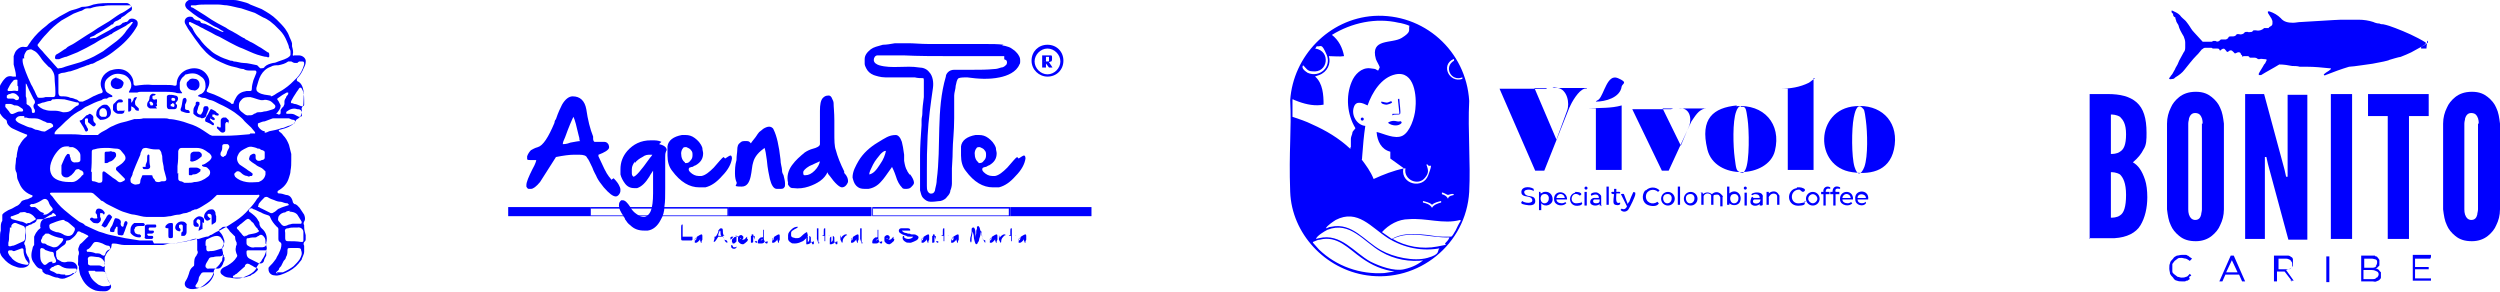 <?xml version="1.0" encoding="UTF-8"?>
<svg id="Arte" xmlns="http://www.w3.org/2000/svg" version="1.1" viewBox="0 0 329.6 38.5">
  <!-- Generator: Adobe Illustrator 29.0.0, SVG Export Plug-In . SVG Version: 2.1.0 Build 186)  -->
  <defs>
    <style>
      .st0 {
        fill: blue;
      }
    </style>
  </defs>
  <g>
    <path class="st0" d="M319.9,6.4c-.2,0-.5,0-.7,0,0,0,0-.1,0-.2,0,0,.5-.3.6-.3,0,0,0-.3,0-.3-1.3-.8-2.7-1.4-4-1.9-.5-.2-1.1-.4-1.6-.5-.2,0-.3,0-.5-.1-.3,0-.6-.1-.8-.2-.6-.2-1.3-.3-1.9-.3-.2,0-.3,0-.5,0-.6,0-1.2,0-1.9,0-.5,0-4.9.3-5.2.3-.4,0-.7.1-1.1.1-.6,0-1.2-.1-1.6-.6-.4-.4-.9-.7-1.5-.9,0,0-.1,0-.2,0,0,0,0,.1,0,.2.2.3.3.5.5.8,0,.1.1.2.1.3,0,.1,0,.2,0,.3,0,.2-.1.3-.3.4,0,0-.2.1-.2.2,0,0-.1,0-.2,0-.1,0-.3,0-.4,0-.3.3-.7.4-1.1.3-.1,0-.2,0-.3,0,0,0,0,0,0,0,0,0-.1.1-.2.2-.2,0-.4.1-.6,0-.2,0-.3,0-.4.1-.1.2-.5.3-.7.2,0,0,0,0,0,0,0,0,0,0,0,0-.1,0-.2,0-.3,0-.1.2-.3.3-.5.3-.1,0-.2,0-.3,0,0,0,0,0,0,0-.1,0-.2,0-.3.1,0,.2-.2.2-.3.3-.2,0-.3,0-.4,0-.1,0-.2,0-.3,0-.2.2-.4.4-.7.2,0,0-.2,0-.3,0,0,0,0,0-.2.1,0,0-.2,0-.2,0,0,0,0,0,0,0-.1,0-.2,0-.4,0,0,0,0,0-.1,0,0,0,0,0,0,0-.2,0-.3,0-.5,0-.4-.4-.7-.8-1.1-1.2s-.5-.7-.8-1.1-.3-.4-.4-.5c-.2-.2-.5-.4-.7-.7-.3-.3-.6-.4-1-.6,0,0-.1,0-.1,0,0,0,0,.1,0,.2,0,0,.1.2.2.2,0,.2,0,.4.3.5,0,.1,0,.2.1.4,0,.2.2.4.3.6.1.5.4,1,.7,1.5.1.3.2.5.2.8,0,0,0,0,0,0,0,.2,0,.4,0,.6s0,.5-.2.7c-.2.4-.4.7-.6,1.1-.1.3-.3.7-.5,1,0,.1-.1.2-.2.4-.1.2-.2.4-.4.6,0,.1-.3.3-.2.4.1.1.3,0,.5,0,0,0,0,0,0,0,.1,0,.2-.1.3-.2.5-.3.9-.6,1.2-1,.5-.6,1-1.3,1.6-1.9,0,0,.1-.1.2-.2.2-.2.3-.4.5-.6.1,0,.2-.2.4-.2.3,0,.6,0,.8,0,0,0,.2,0,.2.1,0,0,.1,0,.2,0,.1,0,.3,0,.4,0,.1,0,.2,0,.3.1,0,.2.2.2.3,0,.4-.2.4,0,.6.2.1.2.2.2.4,0,.2-.1.3-.1.5.1,0,0,.1.1.2.2,0,0,0,.1.2,0,.2-.1.4-.2.6,0,0,0,0,0,0,0,0,0,0,0,0,0,0,0,0,.2.2.3,0,.2,0,.2.2.1.2,0,.4,0,.6,0,0,0,0,0,0,0,0,0,.2.1.2.2,0,0,.1,0,.2,0,0,0,.2,0,.3,0,.2,0,.4,0,.6.2,0,0,.1,0,.2,0,.2-.1.4,0,.7,0,.3,0,.3.1.1.4,0,.1-.1.2-.2.3-.2.4-.5.8-.7,1.2,0,0,0,.2,0,.2s.2,0,.3,0c.8-.5,1.6-.9,2.4-1.4h0c.6,0,1.2.1,1.7.2.3,0,.7,0,1,.1.3,0,.7,0,1,0,0,0,0,0,0,0,1,0,1.9.1,2.9.2,0,0,.2,0,.2,0s0,.2-.1.2c-.2.2-.5.3-.7.5,0,0-.2.1-.1.2s.2,0,.2,0c1-.4,2.1-.8,3.1-1.1.5,0,3-.4,3.1-.4,0,0,2.2-.4,2.2-.5,0,0,1.3-.4,1.5-.4.5-.2,1-.4,1.4-.6.4-.2,2.2-1.2,2.2-1.3,0-.1,0-.3-.1-.2Z"/>
    <g>
      <path class="st0" d="M275.5,31.5V12.4s2.4,0,2.4,0c1.6,0,2.9.3,3.8,1.1s1.3,2.1,1.3,4c0,.9,0,1.6-.4,2.2-.3.6-.7,1.1-1.4,1.7.7.4,1.2,1.1,1.6,2.3.2.6.3,1.4.3,2.3,0,1.4-.3,2.7-.9,3.7-.6,1-1.8,1.6-3.4,1.7h-3.4ZM278.3,20.3c.2,0,.8,0,1.2-.3.5-.3.8-.9.8-2.3s-.4-1.9-.8-2.3c-.5-.3-1-.3-1.2-.3v5.1ZM278.3,28.7c.2,0,.8,0,1.2-.3.5-.3.8-1.1.8-2.7,0-1.6-.4-2.3-.8-2.7-.5-.3-1-.3-1.2-.3v5.9Z"/>
      <path class="st0" d="M293.2,27.6c0,.8-.2,1.5-.5,2.1-.2.5-.6,1-1.1,1.4-.5.4-1.2.7-2.1.7s-1.6-.2-2.2-.7c-.5-.4-.9-.9-1.1-1.4-.3-.6-.4-1.3-.5-2.1v-11.3c0-.8.2-1.5.5-2.1.2-.5.6-1,1.1-1.4.5-.4,1.2-.7,2.2-.7s1.6.3,2.1.7c.5.4.9.9,1.1,1.4.3.6.4,1.3.5,2.1v11.3ZM290.4,16.3c0-.5-.1-.9-.4-1.2-.1-.1-.3-.2-.6-.2-.5,0-.7.4-.8.7,0,.2-.1.4-.1.7v11.3c0,.5.1.9.4,1.2.1.1.3.2.5.2.5,0,.7-.3.8-.7,0-.2.1-.4.1-.7v-11.3Z"/>
      <path class="st0" d="M299,21.6l-.2-.9h-.2v10.8s-2.6,0-2.6,0V12.4s2.5,0,2.5,0l2.7,10,.2.9h.2v-10.8s2.6,0,2.6,0v19.1s-2.5,0-2.5,0l-2.7-10Z"/>
      <path class="st0" d="M307.3,12.4h2.8s0,19.1,0,19.1h-2.8s0-19.1,0-19.1Z"/>
      <path class="st0" d="M312.2,15.3v-2.9s8,0,8,0v2.9s-2.6,0-2.6,0v16.2s-2.8,0-2.8,0V15.3h-2.6Z"/>
      <path class="st0" d="M329.6,27.6c0,.8-.2,1.5-.5,2.1-.2.5-.6,1-1.1,1.4-.5.4-1.2.7-2.1.7s-1.6-.2-2.2-.7c-.5-.4-.9-.9-1.1-1.4-.3-.6-.4-1.3-.5-2.1v-11.3c0-.8.2-1.5.5-2.1.2-.5.6-1,1.1-1.4.5-.4,1.2-.7,2.2-.7s1.6.3,2.1.7c.5.4.9.9,1.1,1.4.3.6.4,1.3.5,2.1v11.3ZM326.8,16.3c0-.5-.1-.9-.4-1.2-.1-.1-.3-.2-.6-.2-.5,0-.7.4-.8.7,0,.2-.1.4-.1.7v11.3c0,.5.1.9.4,1.2.1.1.3.2.5.2.5,0,.7-.3.8-.7,0-.2.1-.4.1-.7v-11.3Z"/>
    </g>
    <g>
      <path class="st0" d="M288.7,36.8c0,0-.2.1-.3.2-.1,0-.2,0-.3.1-.1,0-.3,0-.4,0-.2,0-.5,0-.7-.1-.2,0-.4-.2-.5-.4-.2-.2-.3-.3-.4-.5,0-.2-.1-.4-.1-.7s0-.5.1-.7c0-.2.2-.4.4-.6.1-.2.3-.3.5-.4.2,0,.4-.1.7-.1s.3,0,.4,0,.2,0,.3.1c.1,0,.2.1.3.2,0,0,.2.1.3.2l-.3.3c-.1-.1-.3-.2-.5-.3-.2,0-.4-.1-.6-.1s-.4,0-.5.1-.3.2-.4.3-.2.3-.3.4c0,.2,0,.3,0,.5s0,.4,0,.5c0,.2.2.3.3.4.1.1.3.2.4.3.2,0,.3.1.5.1s.4,0,.6-.1c.2,0,.3-.2.5-.4l.2.2c0,0-.2.2-.3.2Z"/>
      <path class="st0" d="M296,37.1h-.4s-.4-.9-.4-.9h-1.8s-.4.9-.4.9h-.4s1.5-3.4,1.5-3.4h.4s1.5,3.4,1.5,3.4ZM294.3,34.2l-.8,1.7h1.5s-.8-1.7-.8-1.7Z"/>
      <path class="st0" d="M302.2,37.1l-1-1.3h-1v1.3s-.4,0-.4,0v-3.4s1.4,0,1.4,0c.2,0,.4,0,.5,0s.3.1.4.2c.1,0,.2.2.2.3,0,.1,0,.3,0,.4s0,.3,0,.4-.1.2-.2.3-.2.1-.3.2c-.1,0-.2,0-.4.1l1,1.4h-.5ZM302,34.3c-.2-.1-.4-.2-.6-.2h-1v1.4h1c.1,0,.2,0,.3,0,.1,0,.2,0,.3-.1,0,0,.1-.1.2-.2,0,0,0-.2,0-.3,0-.2,0-.4-.2-.5Z"/>
      <path class="st0" d="M307.1,33.8v3.4s-.4,0-.4,0v-3.4s.4,0,.4,0Z"/>
      <path class="st0" d="M313.2,33.8c.1,0,.2,0,.3.2,0,0,.2.2.2.3,0,.1,0,.2,0,.3s0,.2,0,.3c0,0,0,.2-.1.2,0,0-.1.1-.2.2s-.1,0-.2.1c0,0,.2,0,.3.1,0,0,.2.1.2.2,0,0,.1.1.2.2,0,0,0,.2,0,.3s0,.3,0,.4-.1.2-.2.3-.2.1-.4.2-.3,0-.5,0h-1.5s0-3.4,0-3.4h1.4c.2,0,.3,0,.4,0ZM313.2,35.1c.1-.1.2-.3.2-.5s0-.3-.2-.4c-.1,0-.3-.1-.5-.1h-1v1.2h1c.2,0,.4,0,.6-.2ZM313.4,36.6c.1-.1.2-.3.2-.4s0-.3-.2-.4-.4-.2-.7-.2h-1.1v1.2h1.1c.3,0,.5,0,.6-.2Z"/>
      <path class="st0" d="M320.4,34.1h-2v1.1h1.8s0,.3,0,.3h-1.8v1.2h2.1s0,.3,0,.3h-2.4s0-3.4,0-3.4h2.4s0,.3,0,.3Z"/>
    </g>
  </g>
  <g>
    <path class="st0" d="M12.4,5c0,0,.2,0,.2,0,.2-.1.5-.3.7-.4.4-.2.7-.4,1.1-.6.3-.2.7-.4,1-.6,0,0,0,0,.1,0,.3,0,.5-.2.7-.4,0,0,.2,0,.3-.1.2,0,.3,0,.5-.3.2-.2.6-.2.9,0,.3.2.3.5.2.8-.6,1.1-1.5,2.1-2.5,2.9-.5.4-1,.8-1.5,1.1-.3.2-.7.4-1.1.6-.3.1-.5.3-.8.4-.2,0-.4.1-.6.2,0,0,0,0-.1,0-.4.2-.9.3-1.3.5-.3.1-.6.2-.9.3-.3,0-.7.2-1,.2-.2,0-.4.1-.6.2,0,0,0,.1,0,.2,0,.2,0,.3,0,.5,0,.4,0,.7,0,1.1,0,.2,0,.4,0,.6,0,.3.1.5.4.5.4,0,.8,0,1.2.2.2,0,.5.1.7.2.2,0,.3.2.5.3.1,0,.2,0,.4,0,.5-.2.9-.4,1.4-.7.3-.1.6-.3,1-.4.2,0,.3-.2.2-.4-.3-.6-.3-1.1,0-1.7.2-.4.6-.7,1-.9.3-.1.7-.2,1.1-.2.7,0,1.3.3,1.7.9.2.3.3.6.3,1,0,.2.1.3.3.3.7-.1,1.5-.2,2.2-.1.6,0,1.2,0,1.8,0,.4,0,.8,0,1.1.1.2,0,.3,0,.3-.3,0-.8.6-1.5,1.3-1.8.3-.1.6-.2,1-.2.7,0,1.3.3,1.7.9.4.6.4,1.2,0,1.9-.1.2-.1.3.2.4,1,.3,1.9.8,2.8,1.3,0,0,.2.1.2.2.2,0,.3,0,.3-.1,0-.2.2-.5.3-.7.3-.6.8-.8,1.4-.9.1,0,.3,0,.4,0,.2,0,.3,0,.3-.3,0-.4.1-.7.2-1.1.1-.3.3-.7.4-1,0-.2,0-.3-.2-.3-.2,0-.4,0-.6,0-.3,0-.6,0-.9-.2-.3,0-.6-.1-.9-.2-.5-.1-.9-.2-1.4-.4-.5-.2-.9-.4-1.3-.6-.7-.4-1.2-.8-1.7-1.4-.4-.4-.7-.9-1.1-1.4-.3-.4-.6-.9-.9-1.3-.1-.2-.3-.5-.4-.7-.2-.5.2-.9.6-.9,0,0,0,0,0,0,.2,0,.4,0,.5.2.1.2.3.2.5.3.2,0,.4,0,.5.3,0,0,.2.1.3.1.3,0,.5.2.8.3.3.1.5.3.8.4.3.1.6.3.9.4,0,0,.1,0,.2,0,0,0,0,0,0,0,0,0-.2-.2-.3-.2-.3-.2-.6-.4-.9-.5-.4-.2-.8-.5-1.2-.7-.1,0-.3-.2-.4-.2-.4-.2-.7-.4-1.1-.7-.3-.2-.6-.5-.9-.7,0,0,0,0-.1-.1-.4-.5-.1-.9.3-1.1.5-.2.9-.2,1.4-.3.8-.1,1.7,0,2.5,0,.7,0,1.4.1,2,.3.4,0,.7.1,1.1.2.4.1.8.2,1.1.4.5.2,1,.4,1.5.6.7.4,1.4.8,2,1.4.4.4.8.8,1.1,1.2.2.3.4.6.5.9.1.3.3.6.4,1,0,.1,0,.3,0,.4.1.4.2.7.1,1.1,0,.1,0,.2.2.1.2,0,.4,0,.6,0,.5,0,1,.4.9.9,0,.4-.3.8-.4,1.1-.2.4-.4.7-.7,1-.1.2-.1.3,0,.4.5.2.7.7.8,1.2.1.6,0,1.2,0,1.8,0,0,0,.2-.1.3-.1.2-.2.3-.1.5,0,.5-.1.9-.6,1.2,0,0-.2.1-.2.2-.2.4-.5.6-.9.8-.4.2-.8.3-1.2.4,0,0,0,0,0,0-.2,0-.2.2,0,.3.1.1.3.2.4.4.4.4.6.8.8,1.3.1.4.2.8.3,1.2,0,.3,0,.5,0,.8,0,.5,0,.9-.1,1.4,0,.3-.1.6-.2.9-.2.7-.6,1.2-1.2,1.6,0,0-.2.1-.3.2,0,0,0,.1,0,.2,0,0,0,.1.2.1.3,0,.6.1.9.2.5,0,.8.4.9.9,0,.1.1.2.2.3.3,0,.5.3.7.5.2.3.4.6.6.9.1.3.2.6,0,.9-.1.2-.1.3,0,.5,0,0,0,.1,0,.2,0,.4.1.7.2,1.1,0,.2,0,.3,0,.5,0,.1,0,.3-.2.4-.1.2-.1.3,0,.5,0,.2,0,.5,0,.8,0,.3-.2.6-.3.9,0,.2-.3.4-.4.6-.5.6-1.1,1-1.8,1.3-.5.2-.9.4-1.4.3-.4,0-.8-.3-.8-.8,0,0,0-.2,0-.2.2-.3.5-.5.7-.8.1-.1.2-.3.3-.4.1-.3.3-.5.4-.8.2-.4.3-.7.3-1.1,0,0,0-.2-.2-.3-.2-.1-.2-.3-.2-.5,0-.2,0-.3,0-.5,0-.2,0-.4,0-.7,0,0,0-.2-.2-.3-.4-.4-.7-.8-.9-1.3,0,0,0-.1-.2-.2-.3-.1-.7-.2-1-.4-.3-.1-.6-.3-.9-.4,0,0-.1,0-.2-.1,0,0-.2-.1-.3,0-.1,0-.2.2-.2.3,0,0,.1.2.2.2.4.3.8.6,1,1,0,.1.2.2.2.4,0,.1,0,.3.1.4,0,.1.1.2.2.3.6.5.8,1.2.6,1.9,0,.2,0,.3,0,.4.1.2.1.4,0,.6-.1.5-.3.9-.6,1.3,0,.2-.3.3-.4.5,0,0-.1.2-.2.3-.1.4-.4.7-.7.9-.4.3-.8.4-1.2.6-.6.2-1.1.1-1.7,0-.3,0-.7-.1-.9-.3-.5-.3-.4-.7,0-1,.2-.1.4-.2.6-.3.5-.3.9-.6,1.2-1.1,0,0,0,0,0,0,.1-.1.1-.3,0-.4-.1-.3-.2-.6-.1-.9,0-.1,0-.2.1-.3,0-.1,0-.2,0-.3-.1-.2-.2-.4-.2-.7,0,0,0-.2-.1-.2-.2-.2-.4-.4-.6-.6-.1-.2-.3-.4-.5-.6,0,0-.2,0-.3,0-.2,0-.3.2-.5.3-.2.1-.2.2,0,.4.2.2.4.5.5.9.2.4,0,.7-.2,1.1,0,.1,0,.2,0,.3,0,.1.1.3.1.4,0,.3,0,.5-.1.8,0,.2,0,.3-.2.5-.2.4-.5.6-.8.9,0,0-.1.1-.1.2-.1.7-.5,1.2-1,1.6-.3.3-.7.6-1.1.7-.4.1-.9.2-1.3,0-.4-.1-.6-.6-.3-1,.2-.3.3-.6.4-.9.1-.4.2-.7.6-1,.1,0,.1-.2.1-.3,0-.4,0-.8.3-1.1,0,0,0-.1.1-.2.1-.2.1-.3,0-.5,0,0,0-.1,0-.2,0-.3,0-.7,0-1,0-.3-.1-.4-.4-.3-.4.1-.7.2-1.1.3-.5.1-1,.2-1.5.3-.1,0-.2,0-.4,0-.4,0-.7.1-1.1.2,0,0-.1,0-.2,0-1,0-2,0-3,0-.2,0-.4,0-.6,0-.3,0-.5,0-.8,0-.2,0-.3,0-.5,0,0,0,0,0,0,0-.5,0-.9-.2-1.4-.2-.2,0-.3,0-.3.3,0,.3-.2.5-.4.7-.1.1-.2.2-.3.4,0,.1-.2.3-.2.5,0,.2,0,.3,0,.5.1.3,0,.6,0,.9,0,0,0,.2,0,.3.2.3.2.6.3.9.1.3.3.5.4.8.2.3.2.5,0,.7-.2.2-.4.3-.7.3-.4,0-.8,0-1.2-.1-.9-.3-1.5-.9-1.9-1.8-.2-.3-.2-.7-.3-1.1,0,0,0-.2,0-.3-.2-.2-.1-.4-.1-.6,0-.1,0-.3,0-.4,0-.2,0-.4.1-.6,0,0,0-.2,0-.3-.2-.4,0-.6.1-.9,0-.1.2-.2.3-.3.1-.1.2-.2.4-.4.1-.1.2-.2.3-.3.2-.1.2-.2,0-.3,0,0,0,0,0,0-.2-.1-.4-.2-.6-.3-.2,0-.3-.2-.5-.2,0,0-.2,0-.2.1-.2.4-.4.6-.8.9-.1.1-.3.2-.5.2-.1,0-.2,0-.2.2,0,.2-.2.4-.4.5-.3.2-.6.5-.9.7,0,0,0,0,0,0,0,.2,0,.4,0,.6,0,0,0,.2.1.3,0,0,0,.1,0,.1,0,.1.5.3.6.4.3.1.5.1.8,0,.1,0,.3,0,.4,0,.5,0,.8.3.9.7,0,.2,0,.4-.2.6-.3.4-.7.6-1.2.8-.4.2-.8.2-1.2,0-.5,0-.9-.3-1.3-.4-.3,0-.5-.2-.7-.4,0,0,0,0,0-.1,0-.2-.2-.3-.4-.3-.3-.1-.5-.4-.7-.7,0,0,0,0,0,0-.5-.6-.4-1.3-.2-2,0-.1.1-.3.2-.4,0,0,0-.2,0-.3,0-.3,0-.5,0-.8.1-.2.2-.5.4-.7.1-.2.3-.3.4-.4,0,0,.1-.1,0-.2,0-.2,0-.6.2-.8.2-.3.6-.3.9-.4.1,0,.2,0,.3-.1.1,0,.2,0,.4-.1,0,0,.1,0,.2,0,.1,0,.1-.2,0-.2,0,0-.1-.1-.2-.2,0,0-.2,0-.2,0,0,.2-.2.2-.4.3-.3.2-.5.3-.8.5-.2,0-.4,0-.6,0-.2,0-.3,0-.3.2,0,.1-.2.2-.3.3-.1,0-.3.1-.4.2,0,0,0,0,0,0,0,0,0,0,0,0-.2,0-.3.1-.5.2,0,0-.1,0-.2.1-.1.3-.1.7,0,1.1,0,.4,0,.7-.2,1,0,0,0,.2,0,.2.2.2.1.4.2.6,0,.1,0,.2,0,.3,0,0,0,0,0,0,0,.2.1.4.2.6,0,.1.2.2.2.4.2.4.1.8-.2,1-.3.2-.6.2-.9.2-.3,0-.5-.1-.8-.2-.6-.2-1.1-.6-1.5-1.1-.2-.2-.3-.4-.4-.7,0-.1,0-.3,0-.4,0-.2,0-.3,0-.4-.1-.3-.1-.6,0-.8,0-.1,0-.3,0-.4,0-.3,0-.6.1-.9,0-.1,0-.3,0-.4,0-.3,0-.6.2-.9,0-.1,0-.3,0-.4,0-.1,0-.3,0-.4.2-.3.5-.4.8-.6.3-.1.7-.3,1-.5.3-.1.5-.3.7-.6.1-.2.4-.2.6-.3.3,0,.5-.2.8-.3,0,0,.1-.1.1-.2,0,0-.1-.1-.2-.1-.5-.2-.9-.5-1.2-.9-.3-.4-.4-.8-.6-1.2-.1-.3,0-.7-.2-1-.2-.5,0-1,0-1.5,0-.1,0-.3.1-.4,0-.4.1-.8.2-1.2,0-.1.1-.3.2-.4.2-.4.5-.8.9-1.1,0,0,.1-.2.1-.2,0,0-.1-.1-.2-.1-.5-.2-1-.4-1.4-.6-.2-.1-.5-.2-.7-.4-.2-.2-.4-.4-.4-.7,0,0,0-.1-.1-.2-.3-.2-.5-.4-.7-.7,0-.1-.2-.2-.3-.3-.1-.1-.2-.2-.3-.4-.1-.2-.1-.4,0-.6,0,0,0-.2,0-.3,0-.3,0-.6.2-.8,0-.1.1-.3,0-.4,0,0,0-.2,0-.2.2-.7.5-1.3,1-1.8.3-.3.7-.3,1-.2,0,0,.1,0,.2,0,0,0,.1,0,.2,0,0,0,0,0,0-.1,0,0,0,0,0,0,0-.5-.2-1-.3-1.5,0-.4,0-.8,0-1.1.1-.3.2-.6.4-.8.3-.3.6-.5,1.1-.4.2,0,.3,0,.4-.2.1-.2.3-.4.4-.6.6-.8,1.2-1.4,2-2,.4-.4.9-.7,1.4-1,.4-.3.9-.5,1.4-.8.3-.2.7-.3,1.1-.4.3-.1.6-.2.8-.3,0,0,0,0,.1,0,.5,0,.9-.1,1.4-.3.8-.2,1.7-.2,2.6-.2.6,0,1.2,0,1.8,0,.3,0,.7.4.7.7,0,0,0,.2-.1.3-.3.2-.6.4-.8.6-.2.2-.5.2-.6.5-.2,0-.3.2-.4.2-.3.1-.5.2-.6.5,0,0,0,0,0,0-.2,0-.3.1-.4.2-.6.4-1.2.8-1.8,1.1-.2.2-.5.3-.8.4,0,0,0,.1-.1.2,0,0,0,0,0,0ZM33,17.6s0,0,0,0c.1,0,.2,0,.3,0,0,0,.2,0,.3,0,0,0,.1,0,0-.2-.2-.2-.3-.4-.5-.6-.4-.4-.8-.7-1.1-1.1-.3-.3-.7-.6-1.1-.9-.6-.4-1.3-.8-2-1.1-.4-.2-.7-.4-1.1-.5-.3,0-.6-.3-1-.3-.2,0-.4-.1-.6-.2,0,0,0,0-.1,0,0,0,0-.1,0-.1.1,0,.2-.2.4-.2.4-.2.6-.6.6-1,0-.5-.1-1-.6-1.3-.6-.5-1.2-.5-1.9-.3-.1,0-.2,0-.3.2-.3.2-.5.5-.6.9,0,.2,0,.5,0,.7,0,.2.1.4.3.6,0,0,0,0,0,.1,0,0,0,0-.1,0-.3,0-.6,0-.8-.1-.5-.1-1.1-.1-1.6-.1-.9,0-1.8,0-2.8,0-.2,0-.4,0-.6.1,0,0,0,0,0,0-.3,0-.7,0-1,0,0,0,0,0-.1,0,0,0,0,0,0-.1.1-.2.3-.5.3-.7.1-.7-.5-1.5-1.2-1.6-.8-.2-1.4,0-2,.6-.2.2-.3.5-.3.8,0,.2,0,.4.1.6,0,.2.2.4.4.5.2.1.3.2.5.3,0,0,0,0,0,.2,0,0,0,0-.1,0-.2,0-.4,0-.6.2,0,0,0,0-.1,0-.2,0-.4,0-.6.2-.7.2-1.3.5-1.9.8-.3.1-.5.3-.8.5-.6.3-1.2.7-1.7,1.2-.5.4-.9.9-1.4,1.3-.1.1-.3.3-.4.5,0,0,0,.2,0,.2,0,0,.2,0,.3,0,.5,0,1,0,1.5,0,.6,0,1.2,0,1.9.1.3,0,.7,0,1,0,.3,0,.6,0,.8,0,0,0,.2,0,.2,0,.3-.3.7-.5,1.1-.7.3-.2.6-.4.9-.5.4-.2.9-.4,1.4-.5.5-.1,1-.3,1.4-.4,0,0,.1,0,.2,0,.3,0,.7,0,1-.1.4,0,.8,0,1.2,0,.5,0,1,0,1.5,0,.2,0,.5,0,.7.1.4,0,.9.1,1.3.2.4.1.8.2,1.3.4.7.2,1.3.5,1.9.9.3.2.6.4.9.6.1,0,.2.1.3.1.5,0,1.1,0,1.6,0,1.1,0,2.2-.1,3.3-.2ZM20.3,32.1c.7,0,1.2,0,1.7,0,.3,0,.5,0,.8,0,.4,0,.9-.1,1.3-.2.3,0,.6-.1.9-.2.3,0,.6-.1.9-.2,0,0,.2,0,.3,0,.3-.1.6-.2,1-.3.2,0,.3,0,.5-.2.2,0,.4-.2.6-.3.3-.2.7-.3,1-.5.6-.3,1.2-.7,1.8-1.1.6-.4,1.2-.9,1.7-1.5.4-.4.8-.9,1.1-1.4,0,0,0,0,.1-.1,0,0,.2-.2.2-.3,0-.2-.2-.1-.3-.1-.3,0-.7,0-1,0-.2,0-.4,0-.6,0-1,0-1.9,0-2.9,0,0,0-.1,0-.2,0-.2,0-.4,0-.6,0-.4.4-.8.8-1.3,1.1-.5.3-.9.6-1.4.8-.1,0-.3,0-.4.1-.1,0-.3.1-.4.2-.2,0-.4.2-.7.2-.3,0-.6.2-.8.2-.4,0-.7.1-1.1.2-.3,0-.6.1-.9.1-.6,0-1.3,0-1.9,0-.1,0-.3,0-.4,0-.5,0-1-.2-1.6-.3-.4,0-.8-.2-1.2-.3-.4-.1-.8-.3-1.2-.5-.4-.2-.8-.4-1.2-.6-.2-.1-.4-.3-.6-.4,0,0-.2,0-.3-.2-.3-.3-.6-.5-.9-.8,0,0-.2-.1-.3-.1-1.1,0-2.1,0-3.2,0-.2,0-.4,0-.6,0-.2,0-.3,0-.5,0-.3,0-.6,0-.9,0-.2,0-.3.1-.1.3,0,0,.1.1.2.2.5.7,1,1.3,1.6,1.8.6.5,1.2,1,1.9,1.5,0,0,0,0,0,0,.3.2.6.2.8.5,0,0,0,0,0,0,.4.2.9.4,1.3.6.4.2.7.3,1.1.4.5.2,1,.3,1.5.4.5.1.9.2,1.4.3.6.1,1.3.2,1.9.3.6,0,1.3,0,1.7,0ZM34.3,9c.4,0,.5,0,.6-.2.3-.3.7-.4,1.1-.5.2,0,.5-.1.7-.2.5-.2,1.1-.3,1.5-.7,0,0,.1-.1.1-.2,0-.1,0-.3,0-.4,0-.2-.1-.3-.2-.5,0-.3-.2-.6-.3-.9-.2-.5-.5-1-.9-1.4-.2-.2-.5-.5-.7-.7-.2-.2-.4-.3-.6-.5-.3-.2-.6-.4-.9-.5-.4-.2-.7-.4-1.1-.6-.6-.2-1.2-.4-1.8-.6-.6-.1-1.2-.3-1.9-.4-.4,0-.7-.1-1.1-.1-.6,0-1.2,0-1.8,0-.4,0-.8,0-1.2.1-.2,0-.4,0-.5,0-.2,0-.2.2,0,.3,0,0,0,0,.1,0,.5.3,1.1.7,1.6,1,.3.2.6.4.9.6.5.3,1,.6,1.6.9.2.1.4.2.5.3.3.2.6.3.9.5.4.2.8.5,1.2.7.1,0,.2.1.3.2.3.1.5.3.8.4.4.2.8.5,1.2.7.3.2.6.4.9.6.2,0,.2.2.2.5,0,.2-.2.2-.3.1-.4,0-.9-.2-1.3-.3-.6-.2-1.2-.5-1.9-.8-.6-.2-1.1-.5-1.7-.8-.4-.2-.7-.4-1.1-.6-.3-.2-.7-.3-1-.5-.5-.3-1-.5-1.5-.8-.3-.1-.5-.3-.8-.4-.2-.1-.4-.2-.6-.3,0,0-.1,0-.2-.1-.1,0-.2,0-.2.1,0,.1,0,.2.1.3.2.2.4.4.5.7.2.4.5.8.8,1.1.4.6.9,1.1,1.4,1.5.3.3.6.5,1,.7.5.3,1.1.5,1.7.7.1,0,.3,0,.4.1.4,0,.9.2,1.3.2.6,0,1.2.2,1.8.3ZM15,.7c-.5,0-1,0-1.4.1-.6,0-1.2.1-1.7.3-.1,0-.2,0-.4,0-.3,0-.5.2-.7.3-.4.1-.8.3-1.1.4-.5.3-1.1.6-1.6.9-.7.5-1.4,1.1-2,1.8-.4.4-.7.8-1,1.2-.2.2-.2.3,0,.5.2.3.5.5.7.8.3.3.6.7.9,1,.3.3.5.6.8.9,0,0,.1.2.3.1.4,0,.7-.2,1.1-.3.6-.2,1.1-.3,1.7-.5.8-.3,1.6-.6,2.4-1.1.3-.2.6-.3.8-.5.5-.4,1.1-.8,1.6-1.2.5-.4,1-.9,1.3-1.4.2-.2.3-.4.5-.6.1-.1.2-.3.3-.4,0,0,0,0,0-.1,0,0,0,0-.1,0,0,0,0,0-.1,0-.2.2-.5.3-.7.5-.4.2-.9.5-1.3.7-.2.1-.4.2-.6.4-.1,0-.3.1-.4.2-.6.3-1.2.6-1.8,1-.4.2-.7.4-1.1.6-.4.2-.8.4-1.2.6-.5.2-1,.4-1.5.6,0,0,0,0-.1,0-.3.1-.6.2-.8.3-.1,0-.3,0-.4,0-.2,0-.2-.4,0-.6.4-.2.8-.5,1.1-.7.1,0,.3-.2.4-.3.3-.2.6-.3.9-.5.6-.4,1.1-.7,1.7-1.1.5-.3,1-.6,1.4-.9,0,0,0,0,0,0,.5-.3,1-.6,1.5-.9.3-.2.7-.5,1-.7.2-.1.4-.3.7-.4.4-.2.8-.5,1.1-.7,0,0,.1-.1.1-.2,0,0-.1-.1-.2-.1-.2,0-.3,0-.5,0-.5,0-1,0-1.5,0ZM3,7.7c-.1.6.2,1.2.4,1.8.2.5.4,1,.6,1.4.1.3.3.5.4.8.2.3.3.7.5,1,0,.1.1.2.3.2.3,0,.5,0,.8-.1.3,0,.7,0,1,0,.2,0,.3-.1.3-.4,0-.1,0-.2,0-.4,0-.6-.1-1.2-.1-1.7,0-.4-.1-.7-.3-1-.1-.2-.3-.4-.5-.5-.4-.4-.8-.8-1.1-1.3-.3-.4-.5-.7-1-.9,0,0,0,0,0,0-.2-.2-.7,0-.8.1-.2.3-.4.6-.3,1ZM35.7,12.7c.2,0,.3-.1.5-.2.4-.3.9-.5,1.3-.8.6-.4,1.1-.9,1.6-1.4.5-.5.8-1.1,1-1.8,0-.3,0-.4-.3-.4,0,0-.2,0-.3,0-.1,0-.2.1-.3.2,0,0-.2,0-.3,0-.2,0-.3-.1-.5-.2-.2,0-.3,0-.4,0-.4.3-.8.4-1.3.5-.3,0-.7,0-1,.2-.6.2-1,.6-1.3,1.1-.3.5-.4,1.1-.6,1.7,0,.3,0,.4.3.6.5.3,1,.3,1.6.4ZM23.5,22.8s0,0,0,0c0,0,0,.2,0,.3,0,0,0,.2,0,.3,0,.3,0,.4.3.5.2,0,.3.1.5.2.2,0,.4,0,.5,0,.3,0,.5,0,.8-.1.7,0,1.3-.3,1.8-.7.3-.2.4-.6.2-.9-.2-.2-.3-.4-.6-.4,0,0-.2,0-.3-.1-.1,0-.1-.1,0-.2,0,0,0,0,.1,0,.3-.1.5-.3.8-.5.4-.4.4-.6,0-1,0,0,0,0,0,0-.2-.1-.4-.3-.6-.4-.3-.2-.7-.3-1.1-.3-.6,0-1.2,0-1.9,0-.3,0-.4.1-.5.4,0,.7,0,1.3-.1,2,0,.3,0,.7,0,1ZM12.1,22.6s0,0,0,0c0,.3,0,.6,0,1,0,.2,0,.3.2.3.2,0,.4.1.7.2.3,0,.5,0,.5-.4,0-.3,0-.6,0-.8,0-.1,0-.2.1-.3.1,0,.2,0,.3.1,0,0,0,0,0,0,.3.2.5.4.8.6.2.2.5.3.7.5.4.4.6.2,1,0,.1-.1.1-.2,0-.3,0,0-.1-.1-.2-.2-.3-.3-.6-.6-.9-.9,0,0,0-.2,0-.3.1,0,.2-.2.3-.2.3-.2.6-.4.8-.7.2-.2.2-.5,0-.8-.2-.2-.3-.4-.5-.6-.1-.1-.3-.2-.5-.2-.4,0-.8-.1-1.2-.1-.6,0-1.2,0-1.8.2-.2,0-.3.1-.3.3,0,0,0,.2,0,.2,0,.8,0,1.7-.1,2.5ZM21.3,23.9s0,0,0,0c0,0,.2,0,.3,0,.3,0,.4-.2.3-.5-.1-.4-.2-.7-.3-1.1,0-.5-.2-.9-.2-1.4,0-.2,0-.4-.1-.6,0-.2-.1-.4-.3-.6,0,0-.3,0-.4,0,0,0,0,0-.1,0-.4,0-.8-.1-1.2-.2-.2,0-.5,0-.6.3-.1.2-.2.4-.2.6-.2.5-.4.9-.6,1.4-.1.3-.3.7-.4,1,0,.3-.2.5-.3.8,0,.2,0,.4.1.5.3.2.5.3.8.2.3,0,.4-.1.4-.4,0-.2.1-.4.2-.6,0-.2.1-.2.3-.2.3,0,.6,0,.9,0,.1,0,.2,0,.2.1,0,.2.2.4.3.5,0,.2.2.3.4.3,0,0,.2,0,.2,0ZM9.2,19.3s0,0,0,0c-.1,0-.3,0-.4,0-.4,0-.7.1-1,.4-.3.3-.6.7-.8,1.1-.2.4-.4.9-.4,1.4,0,.4.1.7.3,1,.2.3.6.5.9.6.6.2,1.1.2,1.7.2.5,0,.9-.4,1.2-.7,0-.1.2-.2.3-.3,0,0,0-.2,0-.2,0-.1-.1-.2-.2-.3-.1,0-.3-.1-.4-.2-.2,0-.4,0-.5.2-.1.2-.3.4-.5.6,0,0-.2.1-.3.2-.3.2-.9.1-1-.4,0-.4,0-.7,0-1.1.1-.2.2-.5.3-.7.1-.2.2-.5.4-.7.1-.2.3-.1.4,0,0,.1,0,.3.1.4,0,.4.3.7.7.6,0,0,.2,0,.2,0,.2,0,.4-.1.4-.3,0-.2,0-.3,0-.5,0-.2,0-.4-.2-.6-.2-.3-.5-.5-.8-.6-.2,0-.4,0-.6,0ZM34.3,21.1s0,0,0,0c0,0,.2,0,.2,0,.2,0,.4-.1.4-.3,0-.2,0-.4,0-.7,0,0,0,0,0-.1,0,0-.2-.2-.3-.2-.1,0-.3-.1-.4-.2-.1,0-.3,0-.4-.1-.4-.1-.8-.3-1.3,0-.4.2-.9.4-1.1.9-.3.5-.1,1,.2,1.3.3.2.6.4.9.6.2.2.5.3.7.5.2.1.1.3,0,.4,0,0-.1,0-.2,0-.1.1-.3.1-.4,0-.3,0-.6-.2-.8-.4-.3-.3-.6-.3-.8,0-.2.1-.1.3,0,.5.4.4.9.6,1.5.7.5.1,1.1,0,1.6,0,.5-.2.8-.5.9-1,0-.1,0-.3,0-.4-.2-.2-.4-.4-.6-.5-.2-.1-.5-.2-.7-.4-.3-.2-.5-.3-.7-.5-.2-.1-.2-.3-.1-.5,0-.2.2-.3.4-.4.2-.1.4,0,.4.2,0,.1,0,.2,0,.3,0,.2.1.3.3.4.2,0,.4,0,.5,0ZM32.9,15.2s0,0,0,0c.2,0,.4,0,.6-.2.2,0,.3-.2.5-.2.3,0,.5,0,.8-.1.4,0,.8-.2,1.2-.3.3-.1.4-.4.2-.6-.2-.2-.4-.4-.6-.5-.3-.1-.6-.2-.9-.1,0,0-.2,0-.3,0-.5-.1-.9-.3-1.4-.4-.5,0-.9,0-1.2.4-.2.2-.3.4-.3.7,0,.3,0,.5.2.7,0,0,0,0,.1.1.3.2.6.6,1,.5ZM6.7,13.3s0,0,0,0c-.3,0-.6.1-.9.2-.3,0-.5.2-.7.2-.2,0-.2.2,0,.3.2.2.4.3.6.4.3.1.6.2,1,.2.2,0,.4,0,.6,0,.3,0,.7.1,1,.2.4,0,.7,0,1-.2.3-.2.6-.6,1-.7,0,0,.1-.1.1-.2,0,0,0-.1-.1-.2,0,0-.1,0-.2,0-.5-.1-1.1-.3-1.6-.4-.5,0-1-.1-1.4,0,0,0-.1,0-.2,0ZM3.2,15.3s0,0,0,0c-.1,0-.2,0-.4,0-.2,0-.4,0-.6.2-.2.2-.2.3,0,.5.2.2.5.3.7.4.3.1.6.3,1,.4.3,0,.5.2.8.3.2,0,.5.1.8.2.2,0,.4.1.5,0,.3-.2.7-.4,1-.6,0,0,0-.2,0-.2-.1-.2-.3-.3-.5-.3,0,0-.1,0-.2,0-.2,0-.3-.2-.5-.2-.8-.4-.8-.4-1.6-.4-.2,0-.5,0-.7-.1-.1,0-.2,0-.3,0ZM36.5,35.9c.2,0,.3,0,.4,0,.1,0,.3,0,.4,0,.5-.2,1-.5,1.4-.8.3-.3.6-.6.8-.9.2-.4.4-.7.2-1.2,0,0,0,0,0,0,0-.2-.1-.3-.4-.3-.3,0-.7,0-1,0-.3,0-.4,0-.4.3,0,.3,0,.6-.2.9,0,.2-.2.4-.3.5-.1.2-.2.4-.3.6,0,.1-.2.2-.3.4,0,.2-.2.3-.3.4,0,0-.1.1-.1.2,0,0,.1,0,.2.1ZM34.9,17.5c.2,0,.4-.1.6-.2.5-.1,1.1-.2,1.6-.4.3,0,.6-.2.9-.3.2,0,.5-.2.7-.3.1,0,.2-.1.2-.3,0-.1-.1-.2-.2-.2-.2,0-.4-.1-.6-.2-.2,0-.3,0-.5,0-.1,0-.3,0-.4,0-.4,0-.7,0-1.1,0-.1,0-.2,0-.4.1-.3.1-.5.2-.8.3-.2,0-.5.1-.7.2,0,0-.1,0-.2.1,0,0,0,.2,0,.3,0,0,.1.2.2.3.2.2.4.4.7.4ZM1.3,30s0,.1,0,.2c0,.3-.1.6-.1.9,0,.3,0,.6-.1.9,0,.1,0,.3,0,.4.1.1.3.1.5,0,.1,0,.2,0,.4-.1.4-.2.7-.3,1.1-.5.2-.1.2-.3.2-.5,0,0,0,0,0,0,0-.3,0-.7,0-1,0-.2,0-.4-.2-.5-.3-.1-.7-.3-1-.4-.3-.1-.7.3-.6.5,0,0,0,0,0,.1ZM34,27.1c0,0,0,.2.1.2.1,0,.3.2.4.2.4.2.8.4,1.2.6,0,0,.2,0,.2,0,.2-.1.4-.2.6-.4,0,0,.2-.2.3-.2.4-.2.8-.3,1.1-.4,0,0,.1,0,.2-.1,0,0-.1-.1-.2-.2,0,0,0,0-.1,0-.3,0-.6-.2-.8-.2-.3,0-.6-.1-.8-.2-.3-.1-.6-.2-.9-.4-.2-.1-.3,0-.4,0-.3.3-.6.6-.8.9,0,0,0,.2-.1.3ZM8.5,29c0,0-.2,0-.3,0-.5.1-1,.3-1.5.5,0,0-.2.1-.2.2,0,.2,0,.3.1.5.2.2.5.3.8.4.4,0,.8.2,1.1.4.3.1.6.2.9,0,.1,0,.2-.2.3-.3,0,0,0-.1.1-.2.1-.2.1-.4,0-.5-.2-.2-.5-.4-.7-.6-.2-.2-.4-.2-.6-.3ZM38.3,27.8c-.2,0-.5,0-.7.2-.3,0-.7.2-.9.6,0,.2-.1.3,0,.5.2.2.3.4.5.6,0,0,.1,0,.2.1.3,0,.5-.1.7-.2.2,0,.3-.1.5-.1.3,0,.5,0,.7,0,.1,0,.3,0,.4,0,.1-.1.1-.3,0-.4-.2-.3-.3-.5-.5-.8,0,0,0,0-.1-.1-.2-.2-.6-.3-1-.3ZM32.2,31.1s.1,0,.2,0c.2,0,.3-.2.5-.2.4-.1.8-.1,1.1-.3.2-.1.2-.2,0-.3,0,0,0-.2-.1-.2-.2-.2-.4-.5-.5-.7-.1-.1-.3-.2-.4-.4-.3-.2-.3-.2-.6,0,0,0,0,0,0,0-.2.2-.4.3-.6.5-.2.1-.3.3-.5.4-.1.1-.1.2,0,.3,0,0,.1.1.2.2.1.2.3.3.4.5.1.1.2.3.5.3ZM38.7,30s0,0,0,0c-.2,0-.4,0-.7.1-.4,0-.5.2-.4.6,0,.2,0,.4,0,.6,0,.3,0,.5.4.5.6,0,1.1,0,1.7.1.2,0,.3,0,.3-.2,0-.2,0-.4,0-.5,0-.2,0-.4,0-.6,0-.4-.4-.7-.8-.6-.1,0-.3,0-.4,0ZM12.5,35.7s0,0,0,0c-.2,0-.5,0-.7,0-.1,0-.2,0-.1.2,0,.2.2.3.2.5.2.4.5.7.9,1,.2.2.4.2.6.3.3.1.6,0,.9,0,.2,0,.3-.2.2-.3-.1-.2-.2-.3-.3-.5,0-.2-.2-.5-.2-.7,0-.3-.2-.4-.5-.4-.1,0-.2,0-.3,0-.1,0-.2,0-.3,0-.1,0-.2,0-.3,0ZM5.7,28.3s.1,0,.2,0c.4,0,.6-.3.9-.5.2-.1.2-.3,0-.5-.2-.2-.3-.4-.4-.7-.2-.4-.5-.5-.9-.2,0,0,0,0,0,0-.3.2-.7.4-1.1.5-.1,0-.2,0-.3,0,0,0-.2.2-.2.2,0,0,.1.1.2.2,0,0,.2,0,.2,0,0,0,.2,0,.3,0,.2.1.4.3.6.5.2.2.4.2.6.3ZM27.2,32.4c0,.1,0,.3,0,.4,0,.3.2.4.5.3,0,0,.2,0,.2,0,.4,0,.8-.2,1.2-.3.3,0,.5-.5.4-.7,0-.3-.2-.5-.4-.8-.1-.1-.3-.2-.5-.2-.4,0-.8.2-1.2.4-.2,0-.3.2-.3.5,0,.1,0,.2,0,.4ZM1.6,33s0,0,0,0c-.1,0-.2,0-.3,0-.3,0-.3.3-.1.6.1.2.3.3.4.5.5.5,1.1.7,1.8.8,0,0,.1,0,.2,0,.2,0,.2-.2.1-.3-.1-.1-.2-.3-.3-.4-.2-.4-.3-.8-.3-1.2,0-.3-.2-.3-.4-.2-.3.1-.5.2-.8.3,0,0-.1,0-.2,0ZM12.7,33.4c.3,0,.5,0,.7.2.3.2.4.1.5-.1,0,0,0,0,0-.1.1-.2.2-.4.5-.5.1,0,.2-.1.1-.3,0-.1-.1-.2-.2-.2-.3,0-.6-.2-.8-.3-.3-.1-.5-.2-.8-.2-.2,0-.3,0-.5.3-.2.3-.4.6-.7.7-.1,0-.1.2,0,.3,0,0,.1,0,.2,0,.3,0,.7.1.9.2ZM6.9,34.7c.5,0,.6-.2.4-.6-.1-.2-.2-.4-.2-.6,0-.2-.1-.3-.3-.3-.2,0-.4-.1-.7-.2-.1,0-.2-.1-.3-.2,0,0-.2-.1-.3-.1-.1,0-.2.1-.2.2,0,.2,0,.4,0,.6,0,.4,0,.9.3,1.2.2.3.4.3.7,0,.2-.2.4-.2.6-.2ZM7.2,32.6c.2,0,.4-.1.5-.2.1-.1.2-.2.3-.3.1-.1.2-.2.3-.4.1-.2,0-.3-.2-.3-.6-.1-1.2-.3-1.7-.6-.1,0-.3,0-.4,0-.1.1-.3.3-.4.4,0,.2-.2.4-.2.5,0,.2.1.4.3.4.2,0,.3,0,.5.2.3.1.5.2.8.3,0,0,0,0,0,0ZM31.6,36.6s0,0,0,0c.4,0,.8,0,1.2-.2.2,0,.3-.1.4-.2.3-.1.5-.3.7-.5.2-.2.1-.3-.1-.4-.2,0-.4-.2-.6-.3-.1,0-.3-.2-.4-.2-.2-.1-.4,0-.5.2,0,0,0,.2-.1.2-.3.3-.6.5-.9.8,0,0,0,0-.1.1-.1,0-.2.1-.3.2,0,0-.2,0-.2.2,0,.1.1.1.2.1.3,0,.5,0,.8,0ZM32.9,33c-.3,0-.4,0-.4.2,0,.3,0,.7.4.9.4.2.8.4,1.2.6.3.1.6,0,.7-.3,0-.2.2-.5.3-.7,0-.1,0-.2,0-.4,0-.1,0-.2,0-.3-.1,0-.2,0-.4,0,0,0-.2,0-.2,0-.2,0-.4,0-.6,0-.3,0-.6,0-.9,0ZM35,32.1c0-.1,0-.2,0-.3,0-.3-.1-.5-.3-.7-.2-.2-.4-.2-.6,0-.1,0-.3.2-.4.2-.3,0-.6,0-.9.1-.2,0-.3,0-.3.2,0,.1,0,.2,0,.4,0,.1,0,.3.2.4.3.2.6.3.9.2,0,0,.2,0,.3,0,.2,0,.5,0,.7,0,.3,0,.5-.2.5-.4ZM29.5,33.9c0-.1,0-.2,0-.2,0-.2-.1-.2-.2,0,0,0-.2.1-.3.1-.3,0-.6,0-.9.1-.2,0-.5,0-.6.3-.1.2-.2.3-.3.5-.1.2-.2.5,0,.6.1.2.3.1.5.1.3,0,.6,0,.8,0,.5.1.7-.2.9-.6,0-.1.1-.3.2-.5,0-.1,0-.3,0-.4ZM3.7,29.4c0,0,.2,0,.2,0,.2-.1.5-.3.7-.4.1,0,.2-.2,0-.3-.2-.3-.5-.5-.8-.6-.1,0-.3,0-.4-.1-.2-.1-.4,0-.7,0-.1,0-.2.2-.3.2-.3.1-.5.2-.8.3-.1,0-.2,0-.2.2,0,.1.1.1.2.2.4.1.7.2,1.1.3.3,0,.6.2.8.3ZM27.5,35.9s0,0,0,0c-.2,0-.3,0-.5,0-.2,0-.4,0-.5.2-.1.2-.3.4-.3.6,0,.3-.2.6-.4.9-.1.2,0,.2.1.3.5.1.9-.1,1.2-.3.5-.3.9-.8,1.1-1.4,0-.2,0-.3-.2-.3-.2,0-.4,0-.6,0ZM4.3,14.9s0,0,0,0c0,0,.2,0,.3-.1,0,0,0-.2,0-.3,0,0,0,0,0,0-.2-.3-.3-.6,0-.9,0,0,0-.2,0-.2,0-.1-.1-.3-.2-.4-.2-.4-.4-.8-.6-1.2-.1-.2-.2-.5-.3-.7,0,0,0,0-.1-.1,0,0,0,0,0,.1,0,.2,0,.4,0,.6,0,.2,0,.4,0,.5,0,.2,0,.3,0,.5.1.2.1.4.1.7,0,.1,0,.2,0,.3,0,0,.2.2.3.2.2.2.4.4.4.7,0,.2,0,.3.2.3,0,0,.1,0,.2,0ZM40.1,13.2s0,0,0,0c0-.3,0-.6-.1-.9,0-.2-.1-.4-.2-.6-.1-.2-.3-.2-.4,0-.1.2-.3.4-.4.6-.2.3-.4.6-.6,1,0,0-.1.2,0,.3.1,0,.2,0,.4.1.3,0,.6.2.9.3.2,0,.4,0,.4-.2,0-.2,0-.4,0-.5ZM8.6,36.3c.3,0,.7,0,1-.3,0,0,0,0,.2,0,.2,0,.3-.2.3-.4,0-.1,0-.2-.2-.2-.1,0-.3,0-.4,0-.1,0-.2,0-.4,0-.4,0-.8-.1-1.2-.4-.2-.1-.3-.1-.5,0-.1,0-.3.1-.4.2-.1,0-.2,0-.3.2-.2,0-.2.2,0,.3.3.1.5.2.8.4,0,0,.2,0,.3,0,.2.1.5.1.8.1ZM13.5,35.2c.3,0,.4-.2.3-.4,0,0,0-.1,0-.2-.2-.4-.4-.6-.8-.7-.3,0-.7-.1-1-.1-.3,0-.5.2-.4.5,0,0,0,.2,0,.3,0,.3,0,.3.3.4,0,0,.2,0,.2,0,.2,0,.4,0,.6,0,.1,0,.2,0,.4,0,.2,0,.4.2.5.2ZM1.5,13.7c-.2,0-.4,0-.6,0,0,0-.2,0-.2.1,0,0,0,.2,0,.3.2.2.3.4.5.6.2.4.4.4.8.2,0,0,0,0,0,0,.2-.1.4-.2.6-.2.1,0,.2,0,.3,0,.2,0,.2-.3,0-.4-.3-.2-.5-.4-.8-.4,0,0-.1,0-.2,0-.2-.1-.4-.2-.6-.2ZM36.6,15.1h0s0,0,.1,0c.2,0,.3,0,.3-.3,0,0,0-.2,0-.3.1-.2.2-.3.4-.5,0-.1.1-.2.1-.3,0,0,0-.2,0-.3,0-.2.1-.4.2-.5,0-.2.2-.3.3-.5,0,0,0-.1,0-.2,0,0-.2,0-.2,0-.4.2-.7.4-1.1.7-.2.1-.2.2,0,.4.1.2.2.4.3.6,0,.4-.2.6-.4.9,0,0-.1.1-.2.2,0,0,.2,0,.3.1ZM39.4,15.4c.1,0,.3,0,.4-.1,0,0,0-.2,0-.3,0,0,0,0,0,0,0-.3-.1-.6-.5-.6,0,0,0,0-.1,0-.5-.2-1,0-1.4.3-.1.1-.1.3,0,.3,0,0,.2,0,.3,0,.4,0,.6,0,.9.2,0,0,.2.1.4.2ZM2.3,11.3s0,0,0,0c0-.1,0-.2,0-.3,0-.1,0-.3,0-.4,0,0,0-.1-.1-.1-.2,0-.4,0-.5.2-.3.3-.5.7-.7,1.1,0,.1,0,.2.1.2.1,0,.2,0,.4,0,.2,0,.4-.1.7,0,.1,0,.2,0,.2-.1,0-.2,0-.3,0-.5ZM29.5,20.6c.2,0,.3-.1.4-.4,0-.2.2-.5.3-.7.1-.2,0-.4-.2-.5,0,0-.2,0-.3,0-.2,0-.4,0-.4.3,0,.3,0,.5-.2.8-.1.3,0,.5.3.6,0,0,0,0,.1,0ZM2.5,13s0-.1,0-.2c-.3-.4-.7-.7-1.2-.4,0,0-.1,0-.1,0,0,0-.2.1-.3.2,0,0,0,.2,0,.3,0,0,.1.1.2.1.1,0,.2,0,.3,0,.1,0,.2,0,.3,0,.1,0,.3.1.4.2.2,0,.4,0,.4-.3Z"/>
    <path class="st0" d="M22.7,14.4c-.1,0-.3,0-.4,0-.2,0-.3-.2-.3-.4,0-.2,0-.4,0-.6,0-.2,0-.5,0-.7,0-.1.2-.2.3-.2.3,0,.5,0,.8.1.4,0,.5.5.2.8-.2.2-.2.2,0,.4.1.1,0,.3,0,.4,0,.1-.2.2-.3.2-.1,0-.3,0-.4,0ZM22.7,13.7h0c0,0-.2,0-.2.1,0,0,0,.2,0,.2,0,0,.2,0,.3.1.1,0,.2,0,.2-.2,0-.1,0-.2-.2-.3,0,0,0,0-.1,0ZM22.9,13.3c.1,0,.2,0,.2-.2,0-.1-.1-.2-.3-.2-.1,0-.2,0-.2.2,0,.1,0,.2.3.2Z"/>
    <path class="st0" d="M12.7,15c0-.5.3-.8.6-1,.1-.1.3-.2.5-.2.2,0,.3,0,.4.1,0,0,.1.1.2.2.3.4.3,1,0,1.3-.3.3-.7.4-1.1.4,0,0,0,0-.1,0-.2-.2-.6-.4-.5-.8ZM14.1,14.9q0-.4-.3-.6c-.1,0-.3-.1-.4,0-.2.1-.3.3-.3.5,0,0,0,.1,0,.2,0,.2.1.3.3.4.2,0,.4,0,.5,0,.2-.1.2-.3.2-.4Z"/>
    <path class="st0" d="M25.5,11.9c-.5,0-.8-.3-.9-.7,0-.2,0-.4.2-.5.2-.3.5-.4.9-.3.3,0,.6.3.6.7,0,.2,0,.4-.2.6-.2.2-.4.3-.6.2Z"/>
    <path class="st0" d="M15.3,10.3c.4,0,.9.3,1,.6,0,.3-.2.6-.3.7-.4.2-.7.2-1.1,0-.4-.3-.4-.9,0-1.2.2-.1.4-.2.5-.2Z"/>
    <path class="st0" d="M26.4,15.5c-.3,0-.6-.2-.9-.5,0-.1,0-.4,0-.5,0-.3.2-.5.3-.7,0,0,0-.1,0-.2,0,0,0-.2.2-.2,0,0,.2,0,.3.1,0,0,0,.2,0,.3-.2.2-.2.6-.3.8-.1.2.1.5.4.5,0,0,.1,0,.1,0,.1-.2.3-.4.3-.7,0-.1,0-.3.2-.4,0,0,.2,0,.3,0,.1,0,.2.2.2.3,0,.1,0,.2-.1.3,0,.2-.2.4-.2.6,0,.2-.3.4-.6.4Z"/>
    <path class="st0" d="M17.3,13.8c0,.2,0,.4,0,.6,0,.1,0,.2-.2.3,0,0-.2,0-.2,0,0,0,0-.1,0-.2,0-.2,0-.4,0-.6,0-.2,0-.4,0-.6,0-.1,0-.2,0-.3,0,0,.2,0,.3,0,0,0,.1.1.1.2,0,0,0,.2,0,.2,0,0,0,0,0,.1,0,0,.1,0,.1,0,0-.1.2-.3.2-.4,0-.2.2-.3.4-.3.1,0,.1,0,0,.1,0,.2-.2.3-.2.5,0,.2,0,.4.1.5.1.1.3.3.4.4,0,.1,0,.2,0,.3-.2,0-.4,0-.5-.2,0-.1-.2-.2-.3-.3,0,0-.1,0-.2-.1Z"/>
    <path class="st0" d="M20.7,14.3c0,0-.2,0-.3,0,0,0,0,0,0,0-.2,0-.4,0-.6,0-.1,0-.4-.2-.4-.4,0-.2,0-.4.2-.6,0,0,.1-.2.1-.3,0-.3.1-.5.3-.6.1-.1.4,0,.5,0,0,0,0,.1,0,.1,0,0-.1.1-.2.1,0,0-.2,0-.2.1,0,.1,0,.2,0,.3.1.1.2.2.4.1,0,0,.2,0,.2,0,0,0,0,.2,0,.3,0,.2-.1.3,0,.4,0,0,0,.1,0,.2,0,0-.1,0-.2,0,0,0,0,0,0,0h0ZM19.8,13.7c0,.2,0,.2.2.2.1,0,.2,0,.2-.2,0-.1-.2-.3-.3-.3-.1,0-.2,0-.2.2Z"/>
    <path class="st0" d="M10.8,15.8c.2-.2.4-.4.6-.6.1,0,.3-.1.4-.2.2,0,.6.3.5.6,0,.3,0,.4.2.6,0,0,0,0,0,0,0,0,.2.1.1.3-.1.2-.3.2-.4.1-.2-.2-.4-.3-.6-.5,0,0,0,0,0,0,0-.1,0-.2,0-.3,0,0,0-.2-.1-.2-.1,0-.2,0-.3.1,0,.1,0,.4,0,.5,0,.1.1.3.2.4,0,.1.1.2.2.4,0,0,0,.1,0,.2-.2.2-.3.2-.4,0-.1-.3-.3-.6-.5-.9,0-.1-.2-.2-.2-.4Z"/>
    <path class="st0" d="M27.9,15.5c0,0-.1,0-.2.1,0,0,0,.1,0,.2,0,0,.2.2.3.3,0,0,.2.1.2.2,0,0,0,.2,0,.2,0,0-.1,0-.2,0-.1-.1-.3-.2-.5-.3,0,0-.1,0-.2-.1-.3,0-.3-.3-.2-.5.1-.2.2-.4.3-.5.1-.2.2-.4.3-.6.1-.2.2-.1.4,0,.2.1.4.2.5.4,0,0,.1,0,.2.1,0,0,.1.2,0,.2,0,0-.2.1-.3,0,0,0,0,0-.1,0,0,0,0,0-.1-.1-.1,0-.3,0-.3,0,0,.1,0,.2,0,.3.1,0,.2.1.3.2,0,0,0,.1,0,.2,0,0-.1.1-.2,0,0,0-.2,0-.2-.1,0,0-.1,0-.2-.1Z"/>
    <path class="st0" d="M16.4,14.5c0,.3,0,.4-.3.5-.2,0-.3,0-.5,0-.3,0-.6-.3-.7-.5,0-.1,0-.3,0-.4,0-.2,0-.4.2-.5.2-.2.4-.5.7-.5.2,0,.3,0,.4.2,0,.1,0,.2-.2.2,0,0-.2,0-.3,0-.2,0-.3.2-.3.4,0,.1,0,.2,0,.4,0,.2.1.4.3.3.1,0,.3,0,.4,0,0,0,.2,0,.2,0Z"/>
    <path class="st0" d="M30.2,16.3c0,0-.1-.1-.2-.2,0,0-.2,0-.2,0,0,0,0,.1-.1.2,0,0,0,.2,0,.3,0,.2,0,.4,0,.6,0,.2-.3.4-.6.2-.2-.2-.3-.3-.5-.5,0,0,0-.1,0-.2,0,0,.1,0,.2,0,0,0,0,.1.1.1,0,0,.1,0,.2,0,0,0,0-.1,0-.2,0-.2,0-.5,0-.7,0-.2.1-.3.3-.4.1,0,.3,0,.4,0,.1.1.2.2.3.3.1.1.1.2,0,.3Z"/>
    <path class="st0" d="M23.8,14.5s0,0,0-.1c.2-.4.2-.9.3-1.3,0-.1.2-.2.3-.2.1,0,.2.2.2.3,0,.2-.1.4-.2.6,0,.2,0,.4,0,.5,0,.1.1.2.3.2.1,0,.2,0,.3.2,0,0,0,.2,0,.2,0,0-.1,0-.2,0-.3,0-.5-.1-.8-.2-.1,0-.2-.1-.2-.3Z"/>
    <path class="st0" d="M15.9,29.4c0,.1,0,.3.1.4,0,0,.1.1.2.1,0,0,0,0,.1-.1,0-.1,0-.3.1-.4,0,0,0,0,0-.1.1-.2.3-.2.4,0,0,0,0,.1,0,.2-.2.4-.3.9-.5,1.3,0,.2-.2.3-.5.2,0,0,0,0-.1,0-.1,0-.2-.1-.2-.3,0,0,0,0,0-.1,0-.2,0-.3,0-.5,0,0,0-.1,0-.2,0,0-.2,0-.2,0,0,.1-.1.3-.2.4,0,.2,0,.3-.2.3-.1,0-.3,0-.4-.1,0,0,0-.2,0-.2,0-.2.2-.4.3-.6.1-.3.2-.5.3-.8,0-.1.2-.2.3-.1,0,0,.2,0,.3.1.2.1.3.3.2.6Z"/>
    <path class="st0" d="M19.8,31.5c-.2,0-.4,0-.5,0-.2,0-.3-.2-.2-.3,0,0,0,0,0-.1,0-.3,0-.6,0-.9,0-.1,0-.2,0-.4,0-.1.2-.2.3-.2.3,0,.5,0,.8,0,0,0,.1,0,.2,0,.1,0,.2,0,.2.2,0,.1,0,.2-.2.2-.2,0-.4,0-.6,0-.1,0-.2,0-.2.2,0,.1,0,.2.2.2.1,0,.2,0,.3,0,.1,0,.2,0,.2.2,0,0-.1.2-.3.2-.1,0-.3,0-.4,0-.1,0-.2,0-.2.1,0,0,.1.2.2.2.1,0,.3,0,.4,0,.1,0,.2,0,.2.2,0,.1-.1.2-.2.2-.2,0-.4,0-.5,0Z"/>
    <path class="st0" d="M26.7,29.3c0,.2,0,.5,0,.8,0,0,0,.1,0,.1-.2,0-.3.2-.5.2,0,0-.1,0,0-.1,0-.2.1-.4.2-.6,0-.2,0-.4,0-.6,0-.1-.2-.2-.3-.2-.1,0-.2.2-.2.3,0,0,0,.1.1.2,0,0,.2.1.2.3,0,.2,0,.2-.2.2-.3,0-.4,0-.5-.3,0-.2,0-.4,0-.5.1-.2.3-.4.5-.5.3-.2.8,0,.9.3,0,.1,0,.3,0,.5Z"/>
    <path class="st0" d="M27.8,28.8c0,0-.1.1-.2.2,0,0-.2.1-.3.1-.1,0-.4-.3-.4-.5,0-.4.2-.6.4-.8.2-.2.5-.2.7-.2.2,0,.3.2.4.4,0,.1,0,.3.1.5,0,.1,0,.3,0,.4,0,.2,0,.4-.2.5,0,0-.2.1-.3.2,0,0-.1,0-.1,0,0-.2,0-.4,0-.6,0-.1,0-.3,0-.4,0-.2,0-.3-.2-.4-.1,0-.2,0-.3,0,0,0-.1.2,0,.3,0,0,.2.2.3.3Z"/>
    <path class="st0" d="M23.9,31.1c0,0,0-.1,0-.2,0,0,0,0,0,0,0-.2,0-.3.2-.4,0,0,0,0,0-.1,0-.2,0-.4,0-.6,0-.1-.1-.2-.2-.2-.1,0-.2,0-.3.1,0,.1,0,.2,0,.3,0,0,.1.1.2.2,0,.1,0,.3-.1.3-.3,0-.6-.2-.6-.5,0-.4.4-.8.8-.8.2,0,.4,0,.6.2,0,0,.2.2.1.3,0,.3,0,.6,0,.9,0,.2-.1.4-.3.5-.1,0-.3,0-.5,0Z"/>
    <path class="st0" d="M18.4,29.8c-.2,0-.4,0-.6.2,0,0,0,.2-.1.2,0,.2,0,.4.2.6.1,0,.2.1.3.1,0,0,.1,0,.2,0,0,0,.2.1.2.2,0,0,0,.2-.2.2-.5,0-.9-.2-1.2-.6,0,0,0-.1,0-.2,0,0,0-.1,0-.2,0-.4.2-.7.5-.9,0,0,.2,0,.3,0,.3,0,.5,0,.8,0,.1,0,.2,0,.3.2,0,0,0,.2-.2.2,0,0,0,0,0,0,0,0-.2,0-.3,0Z"/>
    <path class="st0" d="M12.2,28.7c0,0,.1.1.2.1,0,0,.2,0,.3,0,.1,0,.2,0,.1-.2,0-.2,0-.4-.2-.5,0-.3.1-.6.4-.6.4,0,.6.2.8.5,0,.1,0,.2-.1.3,0,0-.1-.1-.2-.2,0,0-.2,0-.3,0,0,0,0,.1,0,.2,0,.1,0,.2,0,.3.2.3.1.6-.2.8-.2.1-.4,0-.6,0-.1,0-.3-.2-.4-.3-.2-.2-.2-.2,0-.4Z"/>
    <path class="st0" d="M22.2,30.1c-.1,0-.3,0-.4-.1,0-.2,0-.2.2-.4.2-.2.4-.2.6-.2.1,0,.2,0,.2.2,0,.5,0,1,0,1.5,0,.2,0,.3-.3.3-.2,0-.3,0-.3-.3,0-.3,0-.6,0-1Z"/>
    <path class="st0" d="M14.8,28.6s0,0,0,0c-.2.4-.5.8-.7,1.2,0,0-.2.2-.3.2-.1,0-.2-.2-.4-.2,0,0,0,0,0-.1.2-.4.5-.8.7-1.2.2-.3.4-.3.6,0,0,0,0,0,0,0Z"/>
    <path class="st0" d="M25.7,20c.2,0,.4,0,.5,0,.2,0,.3.2.4.3,0,0,0,.2,0,.3-.3.3-.7.6-1.2.7-.2,0-.4,0-.3-.3,0-.2,0-.3,0-.5,0-.3.1-.4.4-.5.1,0,.2,0,.3,0Z"/>
    <path class="st0" d="M25.3,23.1c-.1,0-.2,0-.3,0,0,0-.1,0-.1-.1,0-.2,0-.4,0-.7,0-.1,0-.2.2-.2.3,0,.5,0,.8,0,.2,0,.3.1.5.2.1,0,0,.2,0,.3-.4.3-.5.4-1,.4Z"/>
    <path class="st0" d="M14.7,20c.3,0,.5,0,.6.3,0,0,0,.2,0,.3-.2.3-.4.6-.8.7-.1,0-.3.2-.4.2,0,0-.2,0-.3,0,0,0,0-.2,0-.3,0-.3,0-.6,0-.9,0-.2,0-.3.2-.3.2,0,.5,0,.7-.1Z"/>
    <path class="st0" d="M19.2,22c0,0,0-.1,0-.2,0-.2.2-.4.2-.7,0-.1,0-.2,0-.3,0-.2,0-.3.1-.4,0,0,.1-.1.1,0,0,0,.1,0,.1.1,0,.1,0,.3,0,.4,0,.3,0,.7.1,1,0,.2,0,.3-.3.4-.1,0-.3,0-.5,0-.1,0-.2-.1-.2-.3Z"/>
  </g>
  <g>
    <rect class="st0" x="67" y="27.3" width="10.8" height="1.2"/>
    <path class="st0" d="M95.9,27.5v.9h-18v-.9h18M96.1,27.3h-18.3v1.2h18.3v-1.2h0Z"/>
    <rect class="st0" x="96.1" y="27.3" width="18.8" height="1.2"/>
    <path class="st0" d="M133,27.5v.9h-17.9v-.9h17.9M133.2,27.3h-18.2v1.2h18.2v-1.2h0Z"/>
    <rect class="st0" x="133.2" y="27.3" width="10.7" height="1.2"/>
    <g>
      <path class="st0" d="M80.9,23.5c.4.4.6.7.7.9.1.2.2.4.2.6s0,.3-.1.5c-.1.2-.3.4-.5.4-.4,0-.9-.4-1.6-1.2-.4-.5-.7-.9-.9-1.3-.1-.3-.4-.7-.6-1.3-.3-.6-.5-1.1-.7-1.3-.1-.3-.5-.4-1-.4s-.3,0-.5,0c-.1,0-.2,0-.3,0-.5,0-1.3.1-2.3.3-1.2,1.9-1.9,3-2.1,3.3-.5.6-.9.9-1.2.9s-.2,0-.3,0c-.1,0-.2-.1-.3-.3,0,0,0-.1,0-.2,0-.4.3-1.1.8-2.1.4-.7.5-1.1.5-1.2h0c0,0,0,0-.2,0s-.2,0-.3,0c-.2,0-.3,0-.3,0-.2,0-.3,0-.4-.1,0,0,0-.1,0-.2s0-.1,0-.2c.1-.3.3-.6.5-.8.2-.1.5-.3.9-.4.7-.2,1.4-1.3,2.2-3.2,0,0,0-.3.2-.5.3-.9.6-1.5.8-1.9.4-.7.9-1.1,1.4-1.1,1,0,1.6.6,1.8,1.7.2,1.4.5,2.6.9,3.6,0,0,0,.1,0,.3,0,.2.1.4.2.4,0,0,.1,0,.2,0s0,0,.1,0c0,0,.1,0,.3,0,.2,0,.4,0,.5,0,.3,0,.5,0,.7.3,0,0,.1.2.1.3s0,.1,0,.2c-.1.3-.6.6-1.4.9v.2c.6,1.3,1,2.2,1.4,2.7,0,0,.2.2.3.4M76.4,18.5c0-.1,0-.3-.1-.6-.3-1.3-.5-2.1-.7-2.5-.2.4-.6,1.3-1.1,2.7-.2.4-.3.7-.3.9.2,0,.5,0,1-.2.6-.1,1-.2,1.3-.2"/>
      <path class="st0" d="M86.9,19c.4.1,1,.3,1,.8,0,0,0,0,0,0,0,0,0,0,0,0,0,0-.1.1-.1.2-.1.2-.1.5-.1.7s0,.6,0,1c0,.3,0,.5,0,.6v.3c0,.8,0,1.6,0,2.2,0,1,0,1.8-.1,2.4,0,.7-.2,1.3-.5,1.8-.4.8-1,1.3-1.7,1.4-.2,0-.3,0-.5,0-.7,0-1.3-.2-1.8-.7-.3-.2-.5-.5-.7-.8,0-.2-.2-.3-.2-.4-.4-.6-.6-1-.6-1.4s.1-.5.3-.7c0,0,.1,0,.2,0,.3,0,.6.3,1,.9.2.4.5.7.8.9.4.3.7.4,1,.4s.7-.3.9-.8c.2-.5.3-1.3.3-2.3s0-.7,0-1.1c0-.6,0-1.1,0-1.5s0-.3,0-.4c-.1.2-.3.4-.5.8-.5.8-1,1.3-1.6,1.5-.1,0-.3,0-.4,0-.5,0-.9-.2-1.2-.6-.3-.4-.5-.8-.6-1.2,0-.2,0-.4,0-.7,0-.9.3-1.7.9-2.4.8-.9,1.8-1.4,3.1-1.4h.2c.4,0,.8,0,1.2.2M83.7,21.3c-.2.3-.4.6-.4,1,0,.1,0,.3,0,.4,0,.3,0,.4.2.6,0,0,0,0,0,0,.3,0,1-.8,2.2-2.5.2-.2.3-.4.3-.4,0,0-.1,0-.3,0-.3,0-.6,0-1,.3-.4.2-.8.5-1,.8"/>
      <path class="st0" d="M95.6,20.9c.3-.2.6-.4.7-.4s.2.1.2.4c-.1.7-.5,1.5-1.3,2.3-.7.8-1.4,1.3-2.2,1.5-.3,0-.5,0-.8,0-1.3,0-2.5-.7-3.6-2.2-.4-.5-.6-1.2-.6-2s0-.8,0-1.2c.1-.8.8-1.3,1.9-1.5.2,0,.3,0,.5,0,.4,0,.8.1,1.2.4.4.3.8.7,1,1.3,0,.3.1.5.1.7,0,.7-.3,1.2-1,1.6-.1,0-.2.1-.4.2-.2,0-.3.1-.4.1,0,0-.1.1-.1.2h0c0,.1,0,.2.2.4.3.3.7.5,1.1.5s.2,0,.4,0c.5-.1,1-.5,1.6-1.1.7-.8,1.1-1.3,1.3-1.4M90.3,21.5c.3,0,.5,0,.7-.3.2-.2.3-.4.3-.7,0,0,0,0,0-.1,0-.2,0-.4-.2-.6-.1-.2-.4-.3-.6-.4,0,0,0,0-.1,0-.2,0-.3,0-.4.2-.1.1-.2.4-.2.6,0,.6.2,1,.5,1.2"/>
      <path class="st0" d="M134.3,20.9c.3-.2.6-.4.7-.4s.2.1.2.4c-.1.7-.5,1.5-1.3,2.3-.7.8-1.4,1.3-2.2,1.5-.3,0-.5,0-.8,0-1.3,0-2.5-.7-3.6-2.2-.4-.5-.6-1.2-.6-2s0-.8,0-1.2c.1-.8.8-1.3,1.9-1.5.2,0,.3,0,.5,0,.4,0,.8.1,1.2.4.4.3.8.7,1,1.3,0,.3.1.5.1.7,0,.7-.3,1.2-1,1.6-.1,0-.2.1-.4.2-.2,0-.3.1-.4.1,0,0-.1.1-.1.2h0c0,.1,0,.2.2.4.3.3.7.5,1.1.5s.2,0,.4,0c.5-.1,1-.5,1.6-1.1.7-.8,1.1-1.3,1.3-1.4M129,21.5c.3,0,.5,0,.7-.3.2-.2.3-.4.3-.7,0,0,0,0,0-.1,0-.2,0-.4-.2-.6-.1-.2-.4-.3-.6-.4,0,0,0,0-.1,0-.2,0-.3,0-.4.2-.1.1-.2.4-.2.6,0,.6.2,1,.5,1.2"/>
      <path class="st0" d="M103.3,23.1c.1.4.2.8.2,1.1s0,.4-.1.5c-.1.2-.3.2-.6.2s-.2,0-.4,0c-.4,0-.7-.5-.9-1.3-.1-.5-.3-1.3-.4-2.5-.1-.8-.2-1.3-.3-1.6-.7.5-1.3,1.1-1.5,1.9-.3.8-.1,3.2-1.5,3.2s-.5-.2-.7-.6c-.1-.2-.2-.6-.2-1.1s0-1.1.2-1.8c0-.6.1-1,.1-1.3,0-.5.1-.8.4-1,.2-.2.4-.2.6-.2s.2,0,.3,0c.3,0,.4.2.5.3.1-.2.3-.4.6-.8.2-.3.4-.6.5-.7.1-.1.3-.2.5-.4.3-.2.6-.3.8-.3s.5.1.6.4c.4.8.7,2.1.9,3.9,0,.6.2,1.1.2,1.4,0,.1,0,.3.1.5"/>
      <path class="st0" d="M111.3,22.8c.4.4.5.8.5,1s0,.2,0,.2c-.2.5-.5.7-.8.7s-.9-.5-1.6-1.5c-.2-.2-.3-.4-.3-.5-.4.9-1.3,1.5-2.5,1.9-.6.2-1.3.3-2,.2-.2,0-.4,0-.6-.3s-.1-.2-.1-.4c-.2-.8,0-1.6.5-2.3s1.1-1.2,1.7-1.7c.3-.2.7-.4,1.1-.5s.9-.3.9-.6c0-.3,0-.7,0-1.3s0-.6,0-1c0-.4,0-.8,0-1.1s0-.4,0-.5h0c0-.2,0-.4,0-.5,0-.8.1-1.4.4-1.7.2-.2.4-.3.7-.3s0,0,.1,0c.1,0,.3.1.4.4.1.2.2.4.2.6,0,.5.1,1.2.1,2.3v.4c0,.1,0,.4,0,.7,0,.2,0,.3,0,.5,0,1,0,1.8.2,2.3.2.8.6,1.8,1.1,2.8M108,21.3c-.4.2-.9.4-1.3.6-.5.3-.8.6-.8.8,0,0,0,0,0,.1,0,.1,0,.2.1.3h.2c.4,0,.8-.2,1.2-.6.4-.4.6-.8.7-1.2"/>
      <path class="st0" d="M120,23c.3.4.5.8.5,1.1,0,.2-.2.4-.4.6-.2.2-.5.2-.7.2s-.4,0-.5-.2c-.3-.3-.6-.8-.8-1.5-.2-.6-.4-1-.5-1.2,0,0-.1.2-.2.3-.5.7-.9,1.3-1.2,1.6-.5.6-1.1.9-1.7,1-.2,0-.3,0-.5,0-.5,0-.8-.1-1.1-.4-.3-.3-.4-.7-.5-1.1,0-.8.4-1.5.8-2.2.6-1,1.5-1.8,2.5-2.4s1.5-1,2.4-1h0c.3,0,.6.3.8.9.1.4.2.9.3,1.7,0,.3,0,.4,0,.5,0,0,0,.2,0,.3.1.6.2,1,.4,1.3,0,.1.2.3.3.5M116.7,19.9s0,0,0,0c-.1,0-.3.1-.6.4-.3.4-.7.8-1,1.4-.3.6-.5,1-.5,1.3.5-.1.9-.5,1.4-1.3.5-.7.7-1.3.8-1.8"/>
      <path class="st0" d="M133.1,7.9h0s0,0,0,0M133.1,7.9s0,0,0,0h0s0,0,0,0ZM133.1,7.9h0s0,0,0,0h0ZM132.4,7.4c-.1,0-.2,0-.3,0-.3,0-.6,0-.9,0h-1.2c-.4,0-.8,0-1.2,0s-.8,0-1.2,0h-1.2c-.4,0-.8,0-1.2,0-2,0-4.1,0-6.1-.1-.9,0-1.8,0-2.6,0-.3,0-.5,0-.8,0s-.5.3-.5.6c0,.4.4.6.7.7,1.7.5,3.5,0,5.3.3.5,0,1,.2,1.3.6.5.5.6,1.4.5,2.1-.3,2.1-.6,4.2-.7,6.3s-.1,3-.1,4.5c0,.7,0,1.4,0,2.1,0,.2,0,.5.1.7s.3.4.6.3c.2,0,.4-.3.4-.6.1-.4.2-.8.2-1.2.6-4.5-.1-9.2,1.2-13.6,0-.2.1-.4.3-.6.2-.2.5-.3.8-.3.3,0,.7,0,1,0,.5,0,1,0,1.4,0,1,0,1.9,0,2.9-.1.3,0,.6-.1.9-.2.3,0,.5-.2.7-.4.1-.2.1-.5-.1-.6s-.1,0-.2-.1M132.1,6c.3,0,.6.1.9.2.3.1.5.3.8.5.2.2.4.4.5.6.2.3.2.5.2.8,0,.1,0,.3-.1.4-.4,1-1.6,1.5-2.6,1.7-1.4.3-2.9.2-4.3,0-.3,0-.8,0-1.1.1-.3.2-.3.7-.4,1,0,.4-.2.9-.2,1.3,0,0,0,0,0,0,0,.3,0,.5,0,.8,0,.3,0,.6,0,.9v1c0,.2,0,.2,0,.2h0c0,0,0,.1,0,.1,0,1.8-.2,3.2-.2,4.3,0,1.1-.1,1.9-.1,2.3h0c0,0,0,.2,0,.3,0,.1,0,.3,0,.5h0c0,.2,0,.4,0,.5,0,.2,0,.3,0,.4v.3c0,.3-.1.7-.2.9,0,.3-.2.6-.4.8h0c-.2.3-.5.5-.9.6-.3,0-.7.1-1.2.1,0,0,0,0-.1,0-.4,0-.7-.2-1-.5-.2-.2-.3-.6-.4-1,0,0,0-.2,0-.5,0-.2,0-.6,0-1,0-.9,0-1.9,0-3.1,0-1.2.1-2.6.2-4v-.7c0-.3.1-.5.1-.8,0-.7.1-1.4.2-2.2,0-.3,0-.6,0-.8s0-.6,0-.8,0-.2,0-.3,0-.2,0-.3c0-.1,0-.3-.1-.3s0,0-.1,0c-.3,0-.6,0-1-.1h0c0,0-.2,0-.4,0-.2,0-.5,0-.8,0-.4,0-.8,0-1.1,0-.3,0-.6,0-.8,0-.2,0-.3,0-.4,0-.1,0-.3,0-.4,0-.6,0-1.2-.2-1.5-.3-.5-.2-.8-.5-1-.9-.1-.2-.2-.4-.2-.6,0-.2,0-.4,0-.6,0-.5.3-.9.8-1.3.4-.3.9-.4,1.6-.6h0c.5,0,1-.1,1.6-.2.6,0,1.2,0,1.8,0,.7,0,1.6.1,2.6.1,1,0,2.2,0,3.6,0,1.4,0,2.7,0,3.7,0,1.1,0,1.9,0,2.6.1h0Z"/>
    </g>
    <g>
      <path class="st0" d="M137.9,8.2v.5c0,0,0,.2,0,.2,0,0,0,0,0,0,0,0,0,0,.2,0h0s-.9,0-.9,0h0c0,0,.1,0,.2,0,0,0,0,0,0,0s0,0,0-.2v-1.2c0,0,0-.2,0-.2,0,0,0,0,0,0s0,0-.2,0h0s.8,0,.8,0c.2,0,.4,0,.5,0s.2,0,.2.2,0,.2,0,.3,0,.2-.1.3c0,0-.1,0-.3.1l.4.6c0,0,0,.1.1.1,0,0,0,0,.1,0h0s-.6,0-.6,0l-.6-.8h-.1ZM137.9,7.3v.8h0c.1,0,.2,0,.3,0s.1,0,.1-.1,0-.1,0-.2c0-.1,0-.2,0-.3,0,0-.2,0-.3,0h-.1Z"/>
      <path class="st0" d="M138.1,10.1c-1.1,0-2.1-.9-2.1-2.1s.9-2.1,2.1-2.1,2.1.9,2.1,2.1-.9,2.1-2.1,2.1ZM138.1,6.4c-.9,0-1.7.8-1.7,1.7s.8,1.7,1.7,1.7,1.7-.8,1.7-1.7-.8-1.7-1.7-1.7Z"/>
    </g>
    <g>
      <path class="st0" d="M91.3,31.6s0,0,0,0h0s0,0,0,0c0,0,0,0-.1.1,0,0-.1,0-.2,0,0,0,0,0,0,0-.2,0-.3,0-.5,0,0,0-.1,0-.2,0,0,0,0,0,0,0-.1,0-.2,0-.3,0s0,0,0,0c-.1,0-.2,0-.2-.2h0c0,0,0-.1,0-.3,0-.1,0-.2,0-.2h0c0-.3,0-.5,0-.7,0,0,0,0,0,0s0,0,0,0h0c0-.2,0-.3,0-.3,0-.2,0-.3.1-.4,0,0,0,0,0,0s0,0,0,0c0,0,0,0,0,0,0,0,0,0,.1,0,0,0,0,0,0,.1s0,0,0,0c0,0,0,.1,0,.2,0,0,0,0,0,0,0,0,0,.1,0,.2,0,.1,0,.2,0,.4s0,.3,0,.4c0,.1,0,.2,0,.3,0,0,.1,0,.2,0,.1,0,.2,0,.4,0,.1,0,.2,0,.4,0s0,0,.1,0c.1,0,.2,0,.2,0"/>
      <path class="st0" d="M92.5,31.8c0,0,0,.1,0,.2,0,0,0,0,0,0,0,0,0,0-.1,0s0,0,0,0c0,0,0-.1-.1-.3,0-.1,0-.2,0-.2,0,0,0,0,0,0,0,.1-.1.2-.2.3,0,0-.2.2-.3.2,0,0,0,0,0,0,0,0-.1,0-.2,0,0,0,0-.1,0-.2,0-.2.1-.4.3-.6.3-.2.5-.3.6-.3h0c0,0,.1,0,.1.2,0,0,0,.2,0,.3,0,0,0,0,0,0,0,0,0,0,0,0,0,.1,0,.2,0,.2,0,0,0,0,0,0M91.9,31.3s0,0,0,0c0,0,0,0-.1,0,0,0-.1.1-.2.2,0,0,0,.2,0,.2,0,0,.2,0,.2-.2,0-.1.1-.2.1-.3"/>
      <path class="st0" d="M95.8,31.7c0,0,.1.1.1.2,0,0,0,0,0,.1s0,0,0,0c0,0,0,0,0,0,0,0-.2,0-.3-.2,0,0-.1-.2-.1-.2,0,0,0-.1-.1-.2,0-.1,0-.2-.1-.2,0,0,0,0-.2,0s0,0,0,0c0,0,0,0,0,0,0,0-.2,0-.4,0-.2.3-.3.5-.4.6,0,0-.1.1-.2.1s0,0,0,0c0,0,0,0,0,0,0,0,0,0,0,0,0,0,0-.2.1-.4,0-.1,0-.2,0-.2h0s0,0,0,0,0,0,0,0c0,0,0,0,0,0,0,0,0,0,0,0,0,0,0,0,0,0s0,0,0,0c0,0,0-.1,0-.1,0,0,0,0,.1,0,.1,0,.2-.2.4-.6,0,0,0,0,0,0,0-.2,0-.3.1-.3,0-.1.2-.2.2-.2.2,0,.3,0,.3.3,0,.2,0,.4.1.6,0,0,0,0,0,0,0,0,0,0,0,0,0,0,0,0,0,0s0,0,0,0c0,0,0,0,0,0,0,0,0,0,0,0,0,0,0,0,.1,0,0,0,0,0,0,0s0,0,0,0c0,0,0,.1-.2.1h0c0,.2.2.4.2.5,0,0,0,0,0,0M95,30.9s0,0,0-.1c0-.2,0-.4-.1-.4,0,0-.1.2-.2.5,0,0,0,.1,0,.2,0,0,0,0,.2,0,0,0,.2,0,.2,0"/>
      <path class="st0" d="M96.9,31c.1,0,.2,0,.2.1h0s0,0,0,0c0,0,0,0,0,.2s0,.1,0,.2c0,0,0,0,0,0h0c0,.2,0,.3,0,.4,0,.2,0,.3,0,.4,0,.1,0,.2,0,.3,0,.1-.2.2-.3.2,0,0,0,0,0,0-.1,0-.2,0-.3-.1,0,0,0,0-.1-.1,0,0,0,0,0,0,0,0,0-.2,0-.2s0,0,0-.1c0,0,0,0,0,0,0,0,.1,0,.2.1,0,0,0,.1.1.2,0,0,.1,0,.2,0s.1,0,.2-.1c0,0,0-.2,0-.4s0-.1,0-.2c0-.1,0-.2,0-.2s0,0,0,0c0,0,0,0,0,.1,0,.1-.2.2-.3.3,0,0,0,0,0,0,0,0-.1,0-.2,0,0,0,0-.1-.1-.2,0,0,0,0,0-.1,0-.2,0-.3.2-.4.1-.2.3-.2.5-.2h0c0,0,.1,0,.2,0M96.3,31.4c0,0,0,.1,0,.2,0,0,0,0,0,0,0,0,0,0,0,0,0,0,0,0,0,0,0,0,.2-.1.4-.4,0,0,0,0,0,0,0,0,0,0,0,0,0,0-.1,0-.2,0,0,0-.1,0-.2.1"/>
      <path class="st0" d="M98.5,31.5c0,0,0,0,.1,0s0,0,0,0c0,.1,0,.3-.2.4-.1.1-.2.2-.4.3,0,0,0,0-.1,0-.2,0-.4-.1-.6-.4,0,0,0-.2,0-.3s0-.1,0-.2c0-.1.1-.2.3-.3,0,0,0,0,0,0,0,0,.1,0,.2,0,0,0,.1.1.2.2,0,0,0,0,0,.1,0,.1,0,.2-.2.3,0,0,0,0,0,0,0,0,0,0,0,0,0,0,0,0,0,0h0s0,0,0,0c0,0,.1,0,.2,0s0,0,0,0c0,0,.2,0,.3-.2.1-.1.2-.2.2-.2M97.6,31.5s0,0,.1,0c0,0,0,0,0-.1,0,0,0,0,0,0,0,0,0,0,0,0,0,0,0,0-.1,0,0,0,0,0,0,0,0,0,0,0,0,0,0,0,0,0,0,.1,0,0,0,.2,0,.2"/>
      <path class="st0" d="M99.8,31.8c0,0,0,.1,0,.2s0,0,0,0c0,0,0,0-.1,0s0,0,0,0c0,0-.1,0-.2-.2,0,0,0-.2,0-.4,0-.1,0-.2,0-.3-.1,0-.2.2-.2.3,0,0,0,.2,0,.3,0,0,0,.1,0,.2,0,0,0,.1-.2.1s0,0-.1,0c0,0,0-.1,0-.2s0-.2,0-.3c0-.1,0-.2,0-.2,0,0,0-.1,0-.2,0,0,0,0,.1,0s0,0,0,0c0,0,0,0,0,0,0,0,0,0,0-.1,0,0,0,0,0-.1,0,0,0,0,0,0,0,0,0,0,.1,0s0,0,.1,0c0,.1.1.4.2.7,0,.1,0,.2,0,.2,0,0,0,0,0,0"/>
      <path class="st0" d="M101.2,31.8c0,0,0,.1,0,.2s0,0,0,0c0,0,0,.1-.1.1s-.2,0-.3-.3c0,0,0,0,0,0,0,.2-.2.3-.4.3,0,0-.2,0-.3,0-.1,0-.2,0-.2-.1,0,0,0,0,0-.1,0-.2.1-.4.4-.6,0,0,0,0,.1,0,.1,0,.2,0,.2-.1,0,0,0-.1,0-.2s0-.1,0-.2c0,0,0-.1,0-.2s0,0,0,0h0s0,0,0,0c0-.1,0-.2,0-.3,0,0,0,0,.1,0s0,0,0,0c0,0,0,0,0,0,0,0,0,0,0,.1,0,0,0,.2,0,.4h0c0,0,0,.1,0,.2,0,0,0,0,0,0,0,.2,0,.3,0,.4,0,.1,0,.3.2.5M100.6,31.5c0,0-.1,0-.2.1,0,0-.1,0-.1.1,0,0,0,0,0,0,0,0,0,0,0,0h0c0,0,.1,0,.2-.1,0,0,.1-.1.1-.2"/>
      <path class="st0" d="M102.7,31.8c0,0,0,.1,0,.2,0,0,0,0,0,0,0,0,0,0-.1,0s0,0,0,0c0,0,0-.1-.1-.3,0-.1,0-.2,0-.2,0,0,0,0,0,0,0,.1-.1.2-.2.3,0,0-.2.2-.3.2,0,0,0,0,0,0,0,0-.1,0-.2,0,0,0,0-.1,0-.2,0-.2.1-.4.3-.6.3-.2.5-.3.6-.3h0c0,0,.1,0,.1.2,0,0,0,.2,0,.3,0,0,0,0,0,0,0,0,0,0,0,0,0,.1,0,.2,0,.2,0,0,0,0,0,0M102.1,31.3s0,0,0,0c0,0,0,0-.1,0,0,0-.1.1-.2.2,0,0,0,.2,0,.2,0,0,.2,0,.2-.2,0-.1.1-.2.1-.3"/>
      <path class="st0" d="M106.5,31s0,0,0,0c0,.1,0,.3-.3.5-.2.2-.3.3-.6.4-.2.1-.5.2-.8.2s-.4,0-.5-.1c-.2-.1-.4-.3-.4-.5,0,0,0-.1,0-.2s0-.2,0-.3c0-.3.2-.5.5-.8.2-.2.5-.3.7-.3s0,0,0,0c0,0,0,0,.1,0,0,0,0,0,0,0,0,0,0,0,0,0,0,0,0,.1-.2.2h0c-.2.1-.4.2-.5.3-.1,0-.2.2-.2.3,0,.1,0,.2,0,.3s0,0,0,0c0,.1,0,.2.2.3.1,0,.3.1.4.1.3,0,.5,0,.7-.2,0,0,0,0,0,0,.4-.4.7-.6.8-.6s0,0,0,0"/>
      <path class="st0" d="M107.3,31.8c0,.1,0,.2,0,.3s0,.1-.1.1,0,0-.1,0c0,0-.1-.2-.1-.3,0,0,0,0,0-.1,0,0-.1.2-.2.3-.1,0-.2.1-.3.1s-.1,0-.2,0c0,0,0-.2,0-.3s0-.3,0-.4c0-.2.1-.3.2-.3h0s0,0,0,0c0,0,0,0,0,.1,0,0,0,.2,0,.4,0,.1,0,.2,0,.2s0,0,0,0c0,0,0,0,0,0,.1,0,.2-.2.2-.3,0,0,0-.2,0-.3,0,0,0-.1,0-.2,0,0,0,0,0,0,0,0,.1,0,.2.2,0,0,0,.2,0,.3,0,0,0,.1,0,.2,0,0,0,.1,0,.2"/>
      <path class="st0" d="M108,31.9c0,0,0,.1,0,.2,0,0,0,0,0,0s0,0-.1,0c0,0-.1-.3-.2-.6,0,0,0,0,0-.1,0-.1,0-.2,0-.4h0c0-.4,0-.6,0-.9h0s0,0,0,0c0,0,.1,0,.2,0s0,0,0,0c0,0,0,.2,0,.4s0,.2,0,.4c0,0,0,0,0,0,0,0,0,.1,0,.2,0,.3,0,.5,0,.8,0,0,0,0,0,.1"/>
      <path class="st0" d="M109.4,31s0,0,0,0,0,0,0,0c0,0-.1.1-.2.1,0,0-.2,0-.4,0h0s0,0,0,0c0,0,0,.1,0,.1s0,0,0,0c0,0,0,.2,0,.3h0c0,.2,0,.3,0,.3,0,0,0,0,0,0,0,0-.1,0-.1,0,0,0,0-.2,0-.4s0-.1,0-.2c0,0,0,0,0,0,0,0,0-.1,0-.1,0,0,0,0-.1,0h0s0,0,0,0c0,0,0,0-.1,0,0,0,0,0-.1-.1h0s0,0,0,0c0,0,.1,0,.2,0s0,0,0,0c0,0,0,0,0,0,0,0,0,0,0,0,0,0,0-.2,0-.3s0-.1,0-.2c0-.2,0-.4.1-.4,0,0,0,0,.1,0h0s0,0,0,0c0,0,0,.1,0,.3s0,.2,0,.3c0,0,0,.1,0,.2,0,0,0,0,0,.1h0c0,.1,0,.1,0,.1s0,0,0,0c0,0,.2,0,.3,0,0,0,0,0,0,0,0,0,.1,0,.1,0,0,0,0,0,.1,0"/>
      <path class="st0" d="M110.4,31.8c0,.1,0,.2,0,.3s0,.1-.1.1,0,0-.1,0c0,0-.1-.2-.1-.3,0,0,0,0,0-.1,0,0-.1.2-.2.3-.1,0-.2.1-.3.1s-.1,0-.2,0c0,0,0-.2,0-.3s0-.3,0-.4c0-.2.1-.3.2-.3h0s0,0,0,0c0,0,0,0,0,.1,0,0,0,.2,0,.4,0,.1,0,.2,0,.2s0,0,0,0c0,0,0,0,0,0,.1,0,.2-.2.2-.3,0,0,0-.2,0-.3,0,0,0-.1,0-.2,0,0,0,0,0,0,0,0,.1,0,.2.2,0,0,0,.2,0,.3,0,0,0,.1,0,.2,0,0,0,.1,0,.2"/>
      <path class="st0" d="M111.7,31s0,0,0,0,0,0,0,0c-.2,0-.3.2-.4.3-.1.1-.2.3-.2.5,0,.1,0,.2-.1.2s0,0,0,0c0,0-.1-.2-.2-.4,0-.2,0-.3,0-.5,0,0,0-.1,0-.1,0,0,0,0,0,0s0,0,0,0c0,0,.1.2.1.4,0-.1.1-.2.2-.3.1-.1.3-.2.4-.2h0s0,0,.1,0"/>
      <path class="st0" d="M113.1,31.8c0,0,0,.1,0,.2,0,0,0,0,0,0,0,0,0,0-.1,0s0,0,0,0c0,0,0-.1-.1-.3,0-.1,0-.2,0-.2,0,0,0,0,0,0,0,.1-.1.2-.2.3,0,0-.2.2-.3.2,0,0,0,0,0,0,0,0-.1,0-.2,0,0,0,0-.1,0-.2,0-.2.1-.4.3-.6.3-.2.5-.3.6-.3h0c0,0,.1,0,.1.2,0,0,0,.2,0,.3,0,0,0,0,0,0,0,0,0,0,0,0,0,.1,0,.2,0,.2,0,0,0,0,0,0M112.5,31.3s0,0,0,0c0,0,0,0-.1,0,0,0-.1.1-.2.2,0,0,0,.2,0,.2,0,0,.2,0,.2-.2,0-.1.1-.2.1-.3"/>
      <path class="st0" d="M113.7,31.9c0,0,0,.1,0,.2,0,0,0,0,0,0s0,0-.1,0c0,0-.1-.3-.2-.6,0,0,0,0,0-.1,0-.1,0-.2,0-.4h0c0-.4,0-.6,0-.9h0s0,0,0,0c0,0,.1,0,.2,0s0,0,0,0c0,0,0,.2,0,.4s0,.2,0,.4c0,0,0,0,0,0,0,0,0,.1,0,.2,0,.3,0,.5,0,.8,0,0,0,0,0,.1"/>
      <path class="st0" d="M116.3,31.8c0,0,0,.1,0,.2s0,0,0,0c0,0,0,.1-.1.1s-.2,0-.3-.3c0,0,0,0,0,0,0,.2-.2.3-.4.3,0,0-.2,0-.3,0-.1,0-.2,0-.2-.1,0,0,0,0,0-.1,0-.2.1-.4.4-.6,0,0,0,0,.1,0,.1,0,.2,0,.2-.1,0,0,0-.1,0-.2s0-.1,0-.2c0,0,0-.1,0-.2s0,0,0,0h0s0,0,0,0c0-.1,0-.2,0-.3,0,0,0,0,.1,0s0,0,0,0c0,0,0,0,0,0,0,0,0,0,0,.1,0,0,0,.2,0,.4h0c0,0,0,.1,0,.2,0,0,0,0,0,0,0,.2,0,.3,0,.4,0,.1,0,.3.2.5M115.8,31.5c0,0-.1,0-.2.1,0,0-.1,0-.1.1,0,0,0,0,0,0,0,0,0,0,0,0h0c0,0,.1,0,.2-.1,0,0,.1-.1.1-.2"/>
      <path class="st0" d="M117.8,31.5c0,0,0,0,.1,0s0,0,0,0c0,.1,0,.3-.2.4-.1.1-.2.2-.4.3,0,0,0,0-.1,0-.2,0-.4-.1-.6-.4,0,0,0-.2,0-.3s0-.1,0-.2c0-.1.1-.2.3-.3,0,0,0,0,0,0,0,0,.1,0,.2,0,0,0,.1.1.2.2,0,0,0,0,0,.1,0,.1,0,.2-.2.3,0,0,0,0,0,0,0,0,0,0,0,0,0,0,0,0,0,0h0s0,0,0,0c0,0,.1,0,.2,0s0,0,0,0c0,0,.2,0,.3-.2.1-.1.2-.2.2-.2M116.9,31.5s0,0,.1,0c0,0,0,0,0-.1,0,0,0,0,0,0,0,0,0,0,0,0,0,0,0,0-.1,0,0,0,0,0,0,0,0,0,0,0,0,0,0,0,0,0,0,.1,0,0,0,.2,0,.2"/>
      <path class="st0" d="M120.5,30.9c.3,0,.4.2.5.2,0,0,.1.1.1.2s0,0,0,0c0,.1-.1.3-.3.4-.2.1-.4.2-.7.3,0,0-.1,0-.2,0-.2,0-.4,0-.5-.1-.2-.1-.4-.3-.4-.5h0c0-.2,0-.3.2-.3,0,0,0,0,0,0s0,0,0,0c0,0,0,0,0,0,0,0,0,0,0,0,0,0,0,0,0,0,0,0,0,0,0,0h0c0,0,0,.1,0,.2.1.1.3.2.5.2s0,0,.1,0c.2,0,.5-.1.6-.3,0,0,0,0,0,0s0,0,0,0c0,0,0,0-.2,0,0,0-.1,0-.3,0-.2,0-.3,0-.4-.1-.3-.1-.6-.2-.7-.3-.2-.1-.3-.2-.3-.4h0c0-.1.1-.3.3-.3.2,0,.3,0,.5,0,0,0,0,0,0,0,.1,0,.3,0,.4,0,.2,0,.3.1.3.2s0,0,0,0c0,0,0,.1,0,.1,0,0,0,0,0,0s0,0,0,0c0,0,0,0-.1,0,0,0-.1,0-.2,0,0,0-.2,0-.3,0s-.1,0-.2,0c-.2,0-.3,0-.3,0,0,0,0,0,0,0,0,0,.1.2.4.3,0,0,.2,0,.4.1.2,0,.3,0,.4.1"/>
      <path class="st0" d="M122.4,31.8c0,0,0,.1,0,.2,0,0,0,0,0,0,0,0,0,0-.1,0s0,0,0,0c0,0,0-.1-.1-.3,0-.1,0-.2,0-.2,0,0,0,0,0,0,0,.1-.1.2-.2.3,0,0-.2.2-.3.2,0,0,0,0,0,0,0,0-.1,0-.2,0,0,0,0-.1,0-.2,0-.2.1-.4.3-.6.3-.2.5-.3.6-.3h0c0,0,.1,0,.1.2,0,0,0,.2,0,.3,0,0,0,0,0,0,0,0,0,0,0,0,0,.1,0,.2,0,.2,0,0,0,0,0,0M121.8,31.3s0,0,0,0c0,0,0,0-.1,0,0,0-.1.1-.2.2,0,0,0,.2,0,.2,0,0,.2,0,.2-.2,0-.1.1-.2.1-.3"/>
      <path class="st0" d="M123.7,31.8c0,0,0,.1,0,.2s0,0,0,0c0,0,0,0-.1,0s0,0,0,0c0,0-.1,0-.2-.2,0,0,0-.2,0-.4,0-.1,0-.2,0-.3-.1,0-.2.2-.2.3,0,0,0,.2,0,.3,0,0,0,.1,0,.2,0,0,0,.1-.2.1s0,0-.1,0c0,0,0-.1,0-.2s0-.2,0-.3c0-.1,0-.2,0-.2,0,0,0-.1,0-.2,0,0,0,0,.1,0s0,0,0,0c0,0,0,0,0,0,0,0,0,0,0-.1,0,0,0,0,0-.1,0,0,0,0,0,0,0,0,0,0,.1,0s0,0,.1,0c0,.1.1.4.2.7,0,.1,0,.2,0,.2,0,0,0,0,0,0"/>
      <path class="st0" d="M125.1,31s0,0,0,0,0,0,0,0c0,0-.1.1-.2.1,0,0-.2,0-.4,0h0s0,0,0,0c0,0,0,.1,0,.1s0,0,0,0c0,0,0,.2,0,.3h0c0,.2,0,.3,0,.3,0,0,0,0,0,0,0,0-.1,0-.1,0,0,0,0-.2,0-.4s0-.1,0-.2c0,0,0,0,0,0,0,0,0-.1,0-.1,0,0,0,0-.1,0h0s0,0,0,0c0,0,0,0-.1,0,0,0,0,0-.1-.1h0s0,0,0,0c0,0,.1,0,.2,0s0,0,0,0c0,0,0,0,0,0,0,0,0,0,0,0,0,0,0-.2,0-.3s0-.1,0-.2c0-.2,0-.4.1-.4,0,0,0,0,.1,0h0s0,0,0,0c0,0,0,.1,0,.3s0,.2,0,.3c0,0,0,.1,0,.2,0,0,0,0,0,.1h0c0,.1,0,.1,0,.1s0,0,0,0c0,0,.2,0,.3,0,0,0,0,0,0,0,0,0,.1,0,.1,0,0,0,0,0,.1,0"/>
      <path class="st0" d="M126.3,31.8c0,0,0,.1,0,.2,0,0,0,0,0,0,0,0,0,0-.1,0s0,0,0,0c0,0,0-.1-.1-.3,0-.1,0-.2,0-.2,0,0,0,0,0,0,0,.1-.1.2-.2.3,0,0-.2.2-.3.2,0,0,0,0,0,0,0,0-.1,0-.2,0,0,0,0-.1,0-.2,0-.2.1-.4.3-.6.3-.2.5-.3.6-.3h0c0,0,.1,0,.1.2,0,0,0,.2,0,.3,0,0,0,0,0,0,0,0,0,0,0,0,0,.1,0,.2,0,.2,0,0,0,0,0,0M125.8,31.3s0,0,0,0c0,0,0,0-.1,0,0,0-.1.1-.2.2,0,0,0,.2,0,.2,0,0,.2,0,.2-.2,0-.1.1-.2.1-.3"/>
      <path class="st0" d="M129.9,31.7c0,0,0,.2,0,.2s0,0,0,0c0,0,0,.1,0,.1s0,0,0,0c-.1,0-.2-.3-.4-.7,0,0,0-.3-.1-.5,0-.2,0-.3-.1-.4,0,.3,0,.6-.2,1.1,0,.2-.1.4-.2.5,0,.1-.1.2-.2.2s0,0,0,0c-.1,0-.2-.3-.3-.8,0-.6-.2-.8-.2-.9,0,.1,0,.4-.1.8,0,.4,0,.6-.1.7,0,0,0,0,0,0s0,0,0,0c0,0,0-.1-.1-.2,0,0,0,0,0-.1,0-.1,0-.4.1-.6h0s.1-.5.1-.5c0-.2,0-.3,0-.4,0,0,0-.2.2-.2,0,0,0,0,0,0,0,0,.1,0,.1,0,.1.1.2.3.2.7,0,0,0,.2,0,.4,0,.2,0,.3,0,.3,0,0,0-.3.1-.6,0-.3,0-.5.1-.6,0-.2,0-.3,0-.3,0,0,.1-.1.2-.1h0c0,0,.2.2.2.4.1.3.2.8.4,1.4"/>
      <path class="st0" d="M131.4,31.8c0,0,0,.1,0,.2,0,0,0,0,0,0,0,0,0,0-.1,0s0,0,0,0c0,0,0-.1-.1-.3,0-.1,0-.2,0-.2,0,0,0,0,0,0,0,.1-.1.2-.2.3,0,0-.2.2-.3.2,0,0,0,0,0,0,0,0-.1,0-.2,0,0,0,0-.1,0-.2,0-.2.1-.4.3-.6.3-.2.5-.3.6-.3h0c0,0,.1,0,.1.2,0,0,0,.2,0,.3,0,0,0,0,0,0,0,0,0,0,0,0,0,.1,0,.2,0,.2,0,0,0,0,0,0M130.8,31.3s0,0,0,0c0,0,0,0-.1,0,0,0-.1.1-.2.2,0,0,0,.2,0,.2,0,0,.2,0,.2-.2,0-.1.1-.2.1-.3"/>
      <path class="st0" d="M132.6,31s0,0,0,0,0,0,0,0c-.2,0-.3.2-.4.3-.1.1-.2.3-.2.5,0,.1,0,.2-.1.2s0,0,0,0c0,0-.1-.2-.2-.4,0-.2,0-.3,0-.5,0,0,0-.1,0-.1,0,0,0,0,0,0s0,0,0,0c0,0,.1.2.1.4,0-.1.1-.2.2-.3.1-.1.3-.2.4-.2h0s0,0,.1,0"/>
      <path class="st0" d="M134,31s0,0,0,0,0,0,0,0c0,0-.1.1-.2.1,0,0-.2,0-.4,0h0s0,0,0,0c0,0,0,.1,0,.1s0,0,0,0c0,0,0,.2,0,.3h0c0,.2,0,.3,0,.3,0,0,0,0,0,0,0,0-.1,0-.1,0,0,0,0-.2,0-.4s0-.1,0-.2c0,0,0,0,0,0,0,0,0-.1,0-.1,0,0,0,0-.1,0h0s0,0,0,0c0,0,0,0-.1,0,0,0,0,0-.1-.1h0s0,0,0,0c0,0,.1,0,.2,0s0,0,0,0c0,0,0,0,0,0,0,0,0,0,0,0,0,0,0-.2,0-.3s0-.1,0-.2c0-.2,0-.4.1-.4,0,0,0,0,.1,0h0s0,0,0,0c0,0,0,.1,0,.3s0,.2,0,.3c0,0,0,.1,0,.2,0,0,0,0,0,.1h0c0,.1,0,.1,0,.1s0,0,0,0c0,0,.2,0,.3,0,0,0,0,0,0,0,0,0,.1,0,.1,0,0,0,0,0,.1,0"/>
      <path class="st0" d="M135.2,31.8c0,0,0,.1,0,.2,0,0,0,0,0,0,0,0,0,0-.1,0s0,0,0,0c0,0,0-.1-.1-.3,0-.1,0-.2,0-.2,0,0,0,0,0,0,0,.1-.1.2-.2.3,0,0-.2.2-.3.2,0,0,0,0,0,0,0,0-.1,0-.2,0,0,0,0-.1,0-.2,0-.2.1-.4.3-.6.3-.2.5-.3.6-.3h0c0,0,.1,0,.1.2,0,0,0,.2,0,.3,0,0,0,0,0,0,0,0,0,0,0,0,0,.1,0,.2,0,.2,0,0,0,0,0,0M134.6,31.3s0,0,0,0c0,0,0,0-.1,0,0,0-.1.1-.2.2,0,0,0,.2,0,.2,0,0,.2,0,.2-.2,0-.1.1-.2.1-.3"/>
    </g>
  </g>
  <g>
    <circle class="st0" cx="209.1" cy="24.8" r=".2"/>
    <path class="st0" d="M220.6,14.3h-1.4l2.4,4.9,1.1-2.6c.4-1.1,0-2.5-1.4-2.3,0,0,0,0,0,0h3.6c0,.1,0,0-.1,0-.9.2-1.3,1-1.8,1.7l-3,6.5c-.2,0-.8,0-.9,0l-3.9-8.1h-.7s0,0,0,0h5.8s0,0,0,0Z"/>
    <g>
      <path class="st0" d="M203.9,11.6h0c0,0-1.6,0-1.6,0l2.9,6.8,1.4-3.8c.4-1,0-2.8-1.2-3s-.5,0-.5,0h4.3c0,.2-.2,0-.3.1-.8.2-1.7,1.8-2,2.5l-3.3,8.3h-1.2s-4.7-10.8-4.7-10.8h-.7s0,0,0,0h6.9Z"/>
      <g>
        <path class="st0" d="M213.8,14v8.4h1.1s0,0,0,0h-5.5c0,0,1,0,1,0v-8.1h-1,0c1.5-.1,3,0,4.4-.4Z"/>
        <path class="st0" d="M210.4,13.4c0-.1.3-.2.4-.3.7-.7,1.1-3.4,2.5-2.8s.6.7.5,1.1c-.2,1.5-2.2,2-3.4,2Z"/>
      </g>
    </g>
    <path class="st0" d="M239.1,10.3v12.1h1c0,0-5.5,0-5.5,0,0,0,0,0,0,0h1.1v-10.7h-1s0,0,0,0c1.3,0,2.6-.2,3.8-.8l.8-.6Z"/>
    <path class="st0" d="M244.6,14c3.2-.3,5.6,1.8,5.2,5.1s-2.9,4-5.6,3.6c-5.1-.7-4.9-8.3.4-8.7ZM245.5,14.2c-.7-.7-1,.8-1.1,1.3-.3,1.5-.3,5.2.1,6.5s.9,1,1.3,0c.5-1.4.4-4.6.2-6.1s-.2-1.4-.5-1.7Z"/>
    <path class="st0" d="M228.9,14c3.6-.3,6,2.3,5.1,5.9s-7.9,3.9-8.9-.2.8-5.5,3.9-5.8ZM229.5,14c-.3,0-.5.4-.6.7-.5,1.3-.4,4.6-.2,6.1s.2,1.7.7,1.9.5,0,.7-.3c.6-1.1.5-5.4.3-6.7s-.2-1.7-.8-1.6Z"/>
    <path class="st0" d="M224.2,25.4h.3c0,0,0,.2,0,.2.4-.3.8-.3,1.2,0,.3-.3.8-.4,1.2,0s.2.3.2.4v1.2h-.3v-1.2s-.1-.2-.2-.3c-.2-.1-.5,0-.6,0s-.1.2-.1.2v1.1h-.3v-1.2c0-.2-.3-.3-.5-.3s-.5.2-.5.4v1.1h-.3v-1.7Z"/>
    <path class="st0" d="M228,24.6v.9c.8-.7,1.8.1,1.4,1.1-.2.5-1,.6-1.4.2v.2s-.3,0-.3,0v-2.4h.3ZM228.5,25.6c-.6.1-.5,1.3.2,1.2s.7-1.4-.2-1.2Z"/>
    <path class="st0" d="M202.8,25.3h.3s0,.2,0,.2c.2,0,.3-.2.5-.2.6-.1,1.1.3,1.1,1s-1,1.1-1.5.5v.9h-.3v-2.4ZM203.5,25.6c-.6.1-.5,1.3.2,1.2s.7-1.4-.2-1.2Z"/>
    <path class="st0" d="M202.2,25.2c-.3-.3-1.5-.3-1.2.3s1.3.1,1.4.9-.8.7-1.3.6-.7-.2-.4-.5c.3.3,1.5.4,1.3-.2s-1.2-.2-1.4-.8c-.2-.9,1-1,1.6-.6v.3Z"/>
    <path class="st0" d="M217,25.1c.5-.5,1.3-.5,1.8,0l-.2.2c-.5-.5-1.5-.3-1.6.5-.1.9.9,1.3,1.5.8l.2.2c-.2.5-1.1.4-1.5.2-.7-.3-.8-1.3-.3-1.9Z"/>
    <path class="st0" d="M236.9,24.7c.1,0,.2,0,.4,0,.2,0,.9.2.6.5s-.5-.2-.7-.2c-1.3,0-1.3,2,.1,1.8s.4-.4.6-.1-.3.4-.5.4c-1.9.3-2-2.1-.5-2.3Z"/>
    <path class="st0" d="M246.3,26.3h-1.4c0,.6.8.6,1.1.3v.2c-.3.5-1.4.3-1.4-.5-.2-1.4,1.9-1.4,1.7,0ZM246,26.1c0-.6-1.1-.7-1.1,0h1.1Z"/>
    <path class="st0" d="M244.3,26.3h-1.4c0,.3.3.5.7.5s.4-.3.6,0c-.4.5-1.5.3-1.6-.4-.2-1.4,1.8-1.5,1.7-.1ZM244,26.1c-.1-.7-1-.7-1.1,0h1.1Z"/>
    <path class="st0" d="M206.6,26.3h-1.4c0,.3.3.5.7.5s.5-.3.6,0c-.5.5-1.5.3-1.6-.4-.2-1.4,1.8-1.4,1.7,0ZM206.3,26.1c-.1-.7-1-.7-1.1,0h1.1Z"/>
    <path class="st0" d="M232.3,27.1h-.3s0-.2,0-.2c-.4.4-1.4.3-1.2-.5s.3-.3.4-.3h.8c0-.4-.3-.5-.6-.5s-.4.3-.5,0c.3-.3,1.2-.3,1.4,0s.1.3.1.3v1.1ZM232,26.3h-.7c-.2,0-.3.4,0,.5s.8,0,.8-.5Z"/>
    <path class="st0" d="M211.2,27.1h-.3s0-.2,0-.2c-.4.4-1.5.2-1.2-.5,0-.1.3-.3.4-.3h.7c0-.6-.6-.5-1-.3-.3-.4.6-.5.8-.4s.5.3.5.5v1.3ZM210.9,26.3h-.7c-.2,0-.3.5.2.5s.5-.2.5-.5Z"/>
    <path class="st0" d="M223.8,26.2c0,.5-.4.9-.9.9s-.9-.4-.9-.9.4-.9.9-.9.9.4.9.9ZM222.7,25.6c-.7.1-.5,1.3.2,1.2s.7-1.4-.2-1.2Z"/>
    <path class="st0" d="M220.8,26.2c0,.5-.4.9-.9.9s-.9-.4-.9-.9.4-.9.9-.9.9.4.9.9ZM219.7,25.6c-.7.1-.5,1.3.2,1.2s.7-1.4-.2-1.2Z"/>
    <path class="st0" d="M239.9,26.2c0,.5-.4.9-.9.9s-.9-.4-.9-.9.4-.9.9-.9.9.4.9.9ZM239.6,26.2c0-.3-.3-.6-.6-.6s-.6.3-.6.6.3.6.6.6.6-.3.6-.6Z"/>
    <path class="st0" d="M214.7,26.7s0,0,.1-.1c.1-.3.4-1,.5-1.2s.2,0,.3,0c0,0,0,.1,0,.2,0,.3-.7,1.7-.9,2s-.6.4-.9.2,0-.2,0-.3c.3.2.6,0,.7-.3l-.8-1.6c0,0,.3-.1.4,0l.5,1.3Z"/>
    <path class="st0" d="M232.9,25.3h.3s0,.2,0,.2c.3-.3.9-.4,1.2,0s.2.3.2.4v1.1h-.3v-1.1c0-.4-.6-.5-.9-.2s-.2.4-.2.4v.9h-.3v-1.8Z"/>
    <path class="st0" d="M241.6,25.6h-.3s0-.3,0-.3h.3c0-.6.4-.9,1-.6v.2c-.5-.1-.7,0-.6.4h.5s0,.3,0,.3h-.5s0,1.5,0,1.5h-.3v-1.5Z"/>
    <path class="st0" d="M207.6,25.3c.3,0,.8,0,.9.3l-.2.2c-1.1-.9-1.6,1.1-.4,1s.4-.4.7,0c0,.2-.3.3-.4.3-1.4.3-1.6-1.5-.5-1.7Z"/>
    <path class="st0" d="M240.4,25.6h-.3s0-.3,0-.3h.3c-.1-.5.4-.9.9-.6v.2c-.4-.1-.6,0-.6.4h.5s0,.3,0,.3h-.5v1.5h-.3v-1.5Z"/>
    <path class="st0" d="M213.1,24.9v.4c.2,0,.6-.1.5.2h-.5c0,.5-.2,1.5.5,1.2v.2c-.1.2-.6.2-.8,0s0-1.2,0-1.3c-.5,0-.5-.4,0-.3v-.4s.3,0,.3,0Z"/>
    <rect class="st0" x="221.2" y="24.6" width=".3" height="2.4"/>
    <rect class="st0" x="211.8" y="24.6" width=".3" height="2.4"/>
    <path class="st0" d="M230.3,27.1h-.3v-1.7c0,0,.3,0,.3,0v1.7Z"/>
    <rect class="st0" x="208.9" y="25.3" width=".3" height="1.8"/>
    <circle class="st0" cx="230.1" cy="24.8" r=".2"/>
    <path class="st0" d="M183.1,16.1c.4-.2.7-.2,1.1-.1s.5-.2.6.2c-.4.5-1.3.4-1.8,0Z"/>
    <path class="st0" d="M184.5,15l-.2-1.9c.2-.2.2,0,.2.1,0,.3.2,1.6.1,1.8s-.7,0-1,.2c-.1,0,0-.2,0-.2h.8Z"/>
    <path class="st0" d="M183.5,13.4c.2.2-.6.4-.7.4-.2,0-.8-.1-.7-.4.3,0,.6.2.9.1s.3-.2.5-.1Z"/>
    <circle class="st0" cx="179.6" cy="15.7" r=".2"/>
    <path class="st0" d="M181.1,2.1c6.6-.4,12.2,4.6,12.6,11.2-.2,4,.2,8.1,0,12-.4,6.9-6.7,12-13.5,11-5.5-.8-9.9-5.5-10.1-11s.2-8.1,0-12.1c.4-5.8,5.1-10.7,11-11.1ZM178.1,19.4c0-.4,0-.8,0-1.1s.2-.6.2-.8c0-.2.3-.4.4-.6-1.1-1.8-1.3-4.2-.5-6.1.4-1,1.3-1.9,2.4-1.8s.7.2,1.1.3c0,0,.2-.4.2-.4,0-.2-.4-.8-.5-1.1-.8-2.8,2.1-2,3.4-2.8s.9-1,1-1.5,0,0,0-.1c-.1-.1-1.2-.4-1.4-.4-3-.7-6.2,0-8.8,1.6.9.7,1.4,1.7,1.6,2.8-.6.1-1.3,0-2,0,.3,1-.2,2.1-1.3,2.5s-.5.1-.5.2c1,.9,1.1,2.4,1.1,3.7-1.1.2-2.2,0-3.3-.4s-.6-.3-.7-.3-.1,0-.1,0v2.3c.9.3,1.8.6,2.6,1,1.8.8,3.5,1.8,5,3.2.2,0,0,0,0-.1ZM171.8,8.6c-.3.4.3.8.6,1,1.6.7,3.2-.8,2.5-2.4s-.7-1-1.3-1.1l-.2.3c2.1.3,1.7,3.3-.4,3-.6,0-.8-.4-1.1-.7s0,0-.1,0ZM191.6,7.8c-1.7.8-.5,3.2,1.2,2.6v-.2c-1.5.6-2.5-1.4-1.1-2.2v-.2ZM181.5,17.4c.9.2,2.4,1,3.4.5s1.6-2.4,1.7-3.5c.2-1.7-.1-5.1-2.6-4.6-1.9.4-3.1,2.4-3.7,4.1-.6-.3-1.5-.7-1.8.2-.4,1.1.4,2.4,1.5,2.5-.2,1.3-.3,2.6-.4,3.9s0,.3-.1.5c.6.8,1.2,1.6,1.6,2.6,1.3-.6,2.6-1.1,4-1.4l-1.8-1.3v-.9c-1.2-.3-1.7-1.4-1.8-2.5ZM185,22.3c-.3,2,2.6,2.7,3.3.8s.2-1,0-1.3-.3,0-.2,0c.2.6.3,1-.2,1.6-.9,1.2-2.9.3-2.6-1.2h-.2ZM191.7,25.7h0c-.1-.3-.7,0-.8,0s-.7-.4-.8-.3v.2c.3.1.6.2.8.6.1-.4.5-.4.8-.5ZM190,26.5c-.4.1-.9.2-1.2.5-.3-.3-.8-.4-1.2-.5v.2c.4.1.9.2,1.2.7.2-.4.8-.6,1.2-.7v-.2ZM190,32.7c-2.4.5-4.9,0-7-1.3-2.2-1.4-4-3.9-6.9-2.4-.3.2-1.1.7-1.3,1.1s0,0,0,0c.2,0,.4-.2.7-.2,2.8-.6,4.4,1.9,6.6,3.1,1.6.9,4.3,1.5,6.1,1s1.2-.9,1.6-1.3ZM192.5,29c-2.2.6-4.5-.3-6.8-.1-1.3,0-2.6.7-3.5,1.7l1.3.9c1.2-.7,2.5-.7,3.9-.6s1.8.3,2.8.3.9,0,1.1,0,.5-.7.6-.8c.2-.4.4-.9.7-1.3ZM187.9,34.3c-2,.3-4.1-.1-5.8-1.1-2.3-1.3-4.1-4.1-7.1-2.9-.4.2-1.4.8-1.5,1.2s0,0,0,0c.1,0,.3-.1.4-.1,2.9-.7,4.6,1.9,6.8,3.1,1.2.6,3.1,1.3,4.4,1s1.9-.7,2.7-1.3ZM191.1,31.3c-2.5.1-5.1-1-7.5.2,1.7,1,3.9,1.4,5.9,1s.7-.1,1.1-.5.4-.5.5-.7ZM183.9,35.8c-1.6-.2-3-.8-4.4-1.8-1.7-1.2-3.2-3-5.5-2.4-.3,0-.6.2-.9.3,0,0,0,0,0,.1.2.2.6.7.8.9,2.3,2.2,5.4,3.3,8.6,3.1l1.3-.2Z"/>
  </g>
</svg>